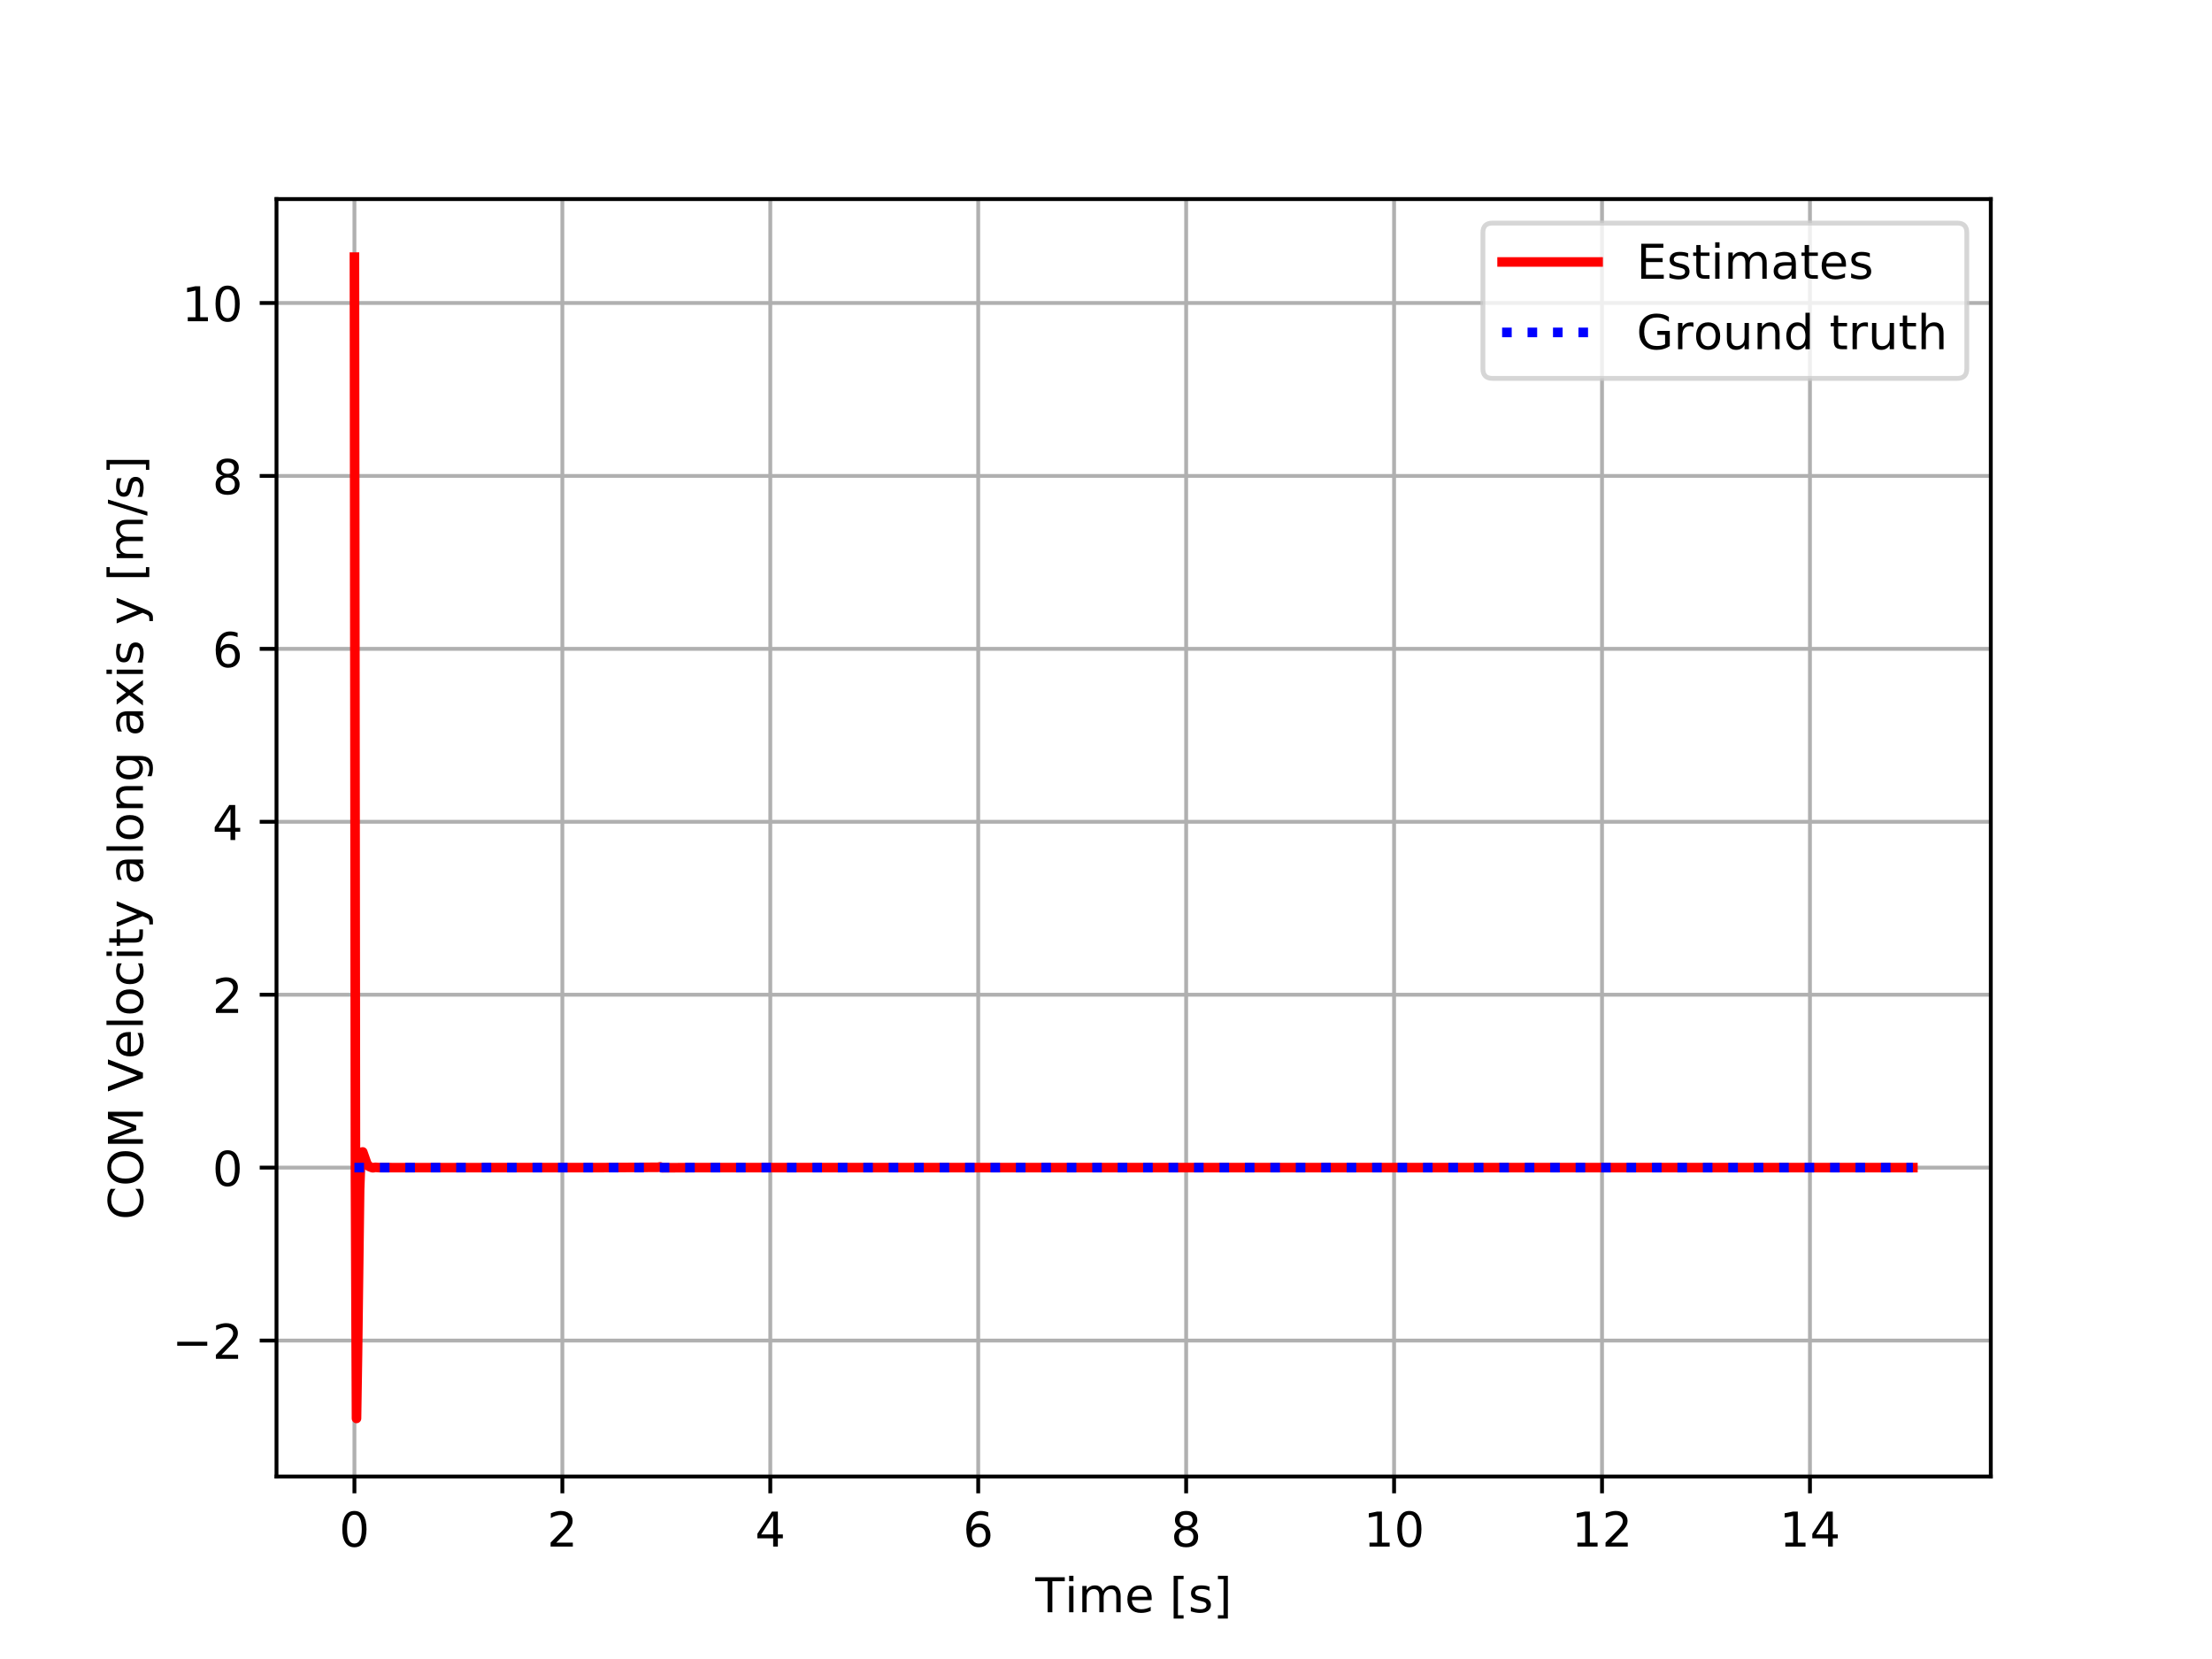 <?xml version="1.0" encoding="utf-8" standalone="no"?>
<!DOCTYPE svg PUBLIC "-//W3C//DTD SVG 1.1//EN"
  "http://www.w3.org/Graphics/SVG/1.1/DTD/svg11.dtd">
<!-- Created with matplotlib (https://matplotlib.org/) -->
<svg height="345.6pt" version="1.1" viewBox="0 0 460.8 345.6" width="460.8pt" xmlns="http://www.w3.org/2000/svg" xmlns:xlink="http://www.w3.org/1999/xlink">
 <defs>
  <style type="text/css">
*{stroke-linecap:butt;stroke-linejoin:round;}
  </style>
 </defs>
 <g id="figure_1">
  <g id="patch_1">
   <path d="M 0 345.6 
L 460.8 345.6 
L 460.8 0 
L 0 0 
z
" style="fill:#ffffff;"/>
  </g>
  <g id="axes_1">
   <g id="patch_2">
    <path d="M 57.6 307.584 
L 414.72 307.584 
L 414.72 41.472 
L 57.6 41.472 
z
" style="fill:#ffffff;"/>
   </g>
   <g id="PolyCollection_1">
    <path clip-path="url(#p91a9bfe87e)" d="M 73.833 243.239 
L 73.833 243.239 
L 74.049 243.238 
L 74.266 243.237 
L 74.482 243.239 
L 74.699 243.239 
L 74.916 243.239 
L 75.132 243.247 
L 75.349 243.265 
L 75.565 243.22 
L 75.782 243.24 
L 75.999 243.212 
L 76.215 243.215 
L 76.432 243.218 
L 76.648 243.223 
L 76.865 243.239 
L 77.081 243.239 
L 77.298 243.256 
L 77.515 243.265 
L 77.731 243.275 
L 77.948 243.234 
L 78.164 243.234 
L 78.381 243.242 
L 78.598 243.242 
L 78.814 243.235 
L 79.031 243.238 
L 79.247 243.238 
L 79.464 243.238 
L 79.68 243.238 
L 79.897 243.238 
L 80.114 243.238 
L 80.33 243.238 
L 80.547 243.238 
L 80.763 243.238 
L 80.98 243.238 
L 81.196 243.238 
L 81.413 243.238 
L 81.63 243.238 
L 81.846 243.238 
L 82.063 243.238 
L 82.279 243.238 
L 82.496 243.238 
L 82.713 243.238 
L 82.929 243.238 
L 83.146 243.238 
L 83.362 243.238 
L 83.579 243.238 
L 83.795 243.238 
L 84.012 243.238 
L 84.229 243.238 
L 84.445 243.238 
L 84.662 243.238 
L 84.878 243.238 
L 85.095 243.238 
L 85.312 243.238 
L 85.528 243.238 
L 85.745 243.238 
L 85.961 243.238 
L 86.178 243.237 
L 86.394 243.237 
L 86.611 243.237 
L 86.828 243.237 
L 87.044 243.237 
L 87.261 243.237 
L 87.477 243.237 
L 87.694 243.238 
L 87.91 243.239 
L 88.127 243.239 
L 88.344 243.239 
L 88.56 243.239 
L 88.777 243.239 
L 88.993 243.239 
L 89.21 243.239 
L 89.427 243.239 
L 89.643 243.239 
L 89.86 243.239 
L 90.076 243.239 
L 90.293 243.239 
L 90.509 243.239 
L 90.726 243.239 
L 90.943 243.239 
L 91.159 243.239 
L 91.376 243.239 
L 91.592 243.239 
L 91.809 243.239 
L 92.026 243.239 
L 92.242 243.239 
L 92.459 243.239 
L 92.675 243.239 
L 92.892 243.239 
L 93.108 243.239 
L 93.325 243.239 
L 93.542 243.239 
L 93.758 243.239 
L 93.975 243.239 
L 94.191 243.239 
L 94.408 243.239 
L 94.624 243.239 
L 94.841 243.239 
L 95.058 243.239 
L 95.274 243.239 
L 95.491 243.239 
L 95.707 243.239 
L 95.924 243.239 
L 96.141 243.239 
L 96.357 243.239 
L 96.574 243.239 
L 96.79 243.239 
L 97.007 243.239 
L 97.223 243.239 
L 97.44 243.239 
L 97.657 243.239 
L 97.873 243.239 
L 98.09 243.239 
L 98.306 243.239 
L 98.523 243.239 
L 98.74 243.239 
L 98.956 243.239 
L 99.173 243.239 
L 99.389 243.239 
L 99.606 243.239 
L 99.822 243.239 
L 100.039 243.239 
L 100.256 243.239 
L 100.472 243.239 
L 100.689 243.239 
L 100.905 243.239 
L 101.122 243.239 
L 101.338 243.239 
L 101.555 243.239 
L 101.772 243.239 
L 101.988 243.239 
L 102.205 243.239 
L 102.421 243.239 
L 102.638 243.239 
L 102.855 243.239 
L 103.071 243.239 
L 103.288 243.239 
L 103.504 243.239 
L 103.721 243.239 
L 103.937 243.239 
L 104.154 243.239 
L 104.371 243.239 
L 104.587 243.239 
L 104.804 243.239 
L 105.02 243.239 
L 105.237 243.239 
L 105.454 243.239 
L 105.67 243.239 
L 105.887 243.239 
L 106.103 243.238 
L 106.32 243.238 
L 106.536 243.238 
L 106.753 243.238 
L 106.97 243.238 
L 107.186 243.238 
L 107.403 243.238 
L 107.619 243.238 
L 107.836 243.238 
L 108.052 243.238 
L 108.269 243.238 
L 108.486 243.238 
L 108.702 243.239 
L 108.919 243.239 
L 109.135 243.239 
L 109.352 243.239 
L 109.569 243.239 
L 109.785 243.239 
L 110.002 243.239 
L 110.218 243.239 
L 110.435 243.239 
L 110.651 243.239 
L 110.868 243.232 
L 111.085 243.225 
L 111.301 243.218 
L 111.518 243.218 
L 111.734 243.218 
L 111.951 243.219 
L 112.168 243.219 
L 112.384 243.219 
L 112.601 243.22 
L 112.817 243.22 
L 113.034 243.221 
L 113.25 243.221 
L 113.467 243.222 
L 113.684 243.222 
L 113.9 243.222 
L 114.117 243.223 
L 114.333 243.223 
L 114.55 243.223 
L 114.766 243.224 
L 114.983 243.224 
L 115.2 243.224 
L 115.416 243.225 
L 115.633 243.225 
L 115.849 243.225 
L 116.066 243.226 
L 116.283 243.226 
L 116.499 243.226 
L 116.716 243.227 
L 116.932 243.227 
L 117.149 243.227 
L 117.365 243.228 
L 117.582 243.228 
L 117.799 243.228 
L 118.015 243.228 
L 118.232 243.229 
L 118.448 243.229 
L 118.665 243.229 
L 118.882 243.23 
L 119.098 243.23 
L 119.315 243.23 
L 119.531 243.23 
L 119.748 243.229 
L 119.964 243.23 
L 120.181 243.23 
L 120.398 243.231 
L 120.614 243.231 
L 120.831 243.231 
L 121.047 243.232 
L 121.264 243.232 
L 121.48 243.232 
L 121.697 243.233 
L 121.914 243.233 
L 122.13 243.233 
L 122.347 243.234 
L 122.563 243.234 
L 122.78 243.234 
L 122.997 243.234 
L 123.213 243.234 
L 123.43 243.235 
L 123.646 243.235 
L 123.863 243.235 
L 124.079 243.235 
L 124.296 243.236 
L 124.513 243.236 
L 124.729 243.236 
L 124.946 243.236 
L 125.162 243.236 
L 125.379 243.237 
L 125.596 243.237 
L 125.812 243.237 
L 126.029 243.237 
L 126.245 243.239 
L 126.462 243.24 
L 126.678 243.24 
L 126.895 243.24 
L 127.112 243.24 
L 127.328 243.24 
L 127.545 243.24 
L 127.761 243.24 
L 127.978 243.24 
L 128.194 243.23 
L 128.411 243.23 
L 128.628 243.231 
L 128.844 243.233 
L 129.061 243.234 
L 129.277 243.224 
L 129.494 243.224 
L 129.711 243.225 
L 129.927 243.227 
L 130.144 243.228 
L 130.36 243.228 
L 130.577 243.23 
L 130.793 243.231 
L 131.01 243.232 
L 131.227 243.234 
L 131.443 243.236 
L 131.66 243.237 
L 131.876 243.237 
L 132.093 243.238 
L 132.31 243.239 
L 132.526 243.241 
L 132.743 243.243 
L 132.959 243.246 
L 133.176 243.25 
L 133.392 243.253 
L 133.609 243.256 
L 133.826 243.259 
L 134.042 243.263 
L 134.259 243.267 
L 134.475 243.271 
L 134.692 243.275 
L 134.908 243.28 
L 135.125 243.285 
L 135.342 243.29 
L 135.558 243.296 
L 135.775 243.302 
L 135.991 243.307 
L 136.208 243.312 
L 136.425 243.317 
L 136.641 243.323 
L 136.858 243.329 
L 137.074 243.253 
L 137.291 243.225 
L 137.507 243.196 
L 137.724 243.236 
L 137.941 243.239 
L 138.157 243.239 
L 138.374 243.239 
L 138.59 243.239 
L 138.807 243.239 
L 139.024 243.239 
L 139.24 243.239 
L 139.457 243.239 
L 139.673 243.239 
L 139.89 243.239 
L 140.106 243.239 
L 140.323 243.239 
L 140.54 243.239 
L 140.756 243.239 
L 140.973 243.239 
L 141.189 243.239 
L 141.406 243.239 
L 141.623 243.239 
L 141.839 243.239 
L 142.056 243.239 
L 142.272 243.239 
L 142.489 243.239 
L 142.705 243.239 
L 142.922 243.239 
L 143.139 243.239 
L 143.355 243.239 
L 143.572 243.239 
L 143.788 243.239 
L 144.005 243.239 
L 144.221 243.239 
L 144.438 243.239 
L 144.655 243.239 
L 144.871 243.239 
L 145.088 243.239 
L 145.304 243.239 
L 145.521 243.239 
L 145.738 243.239 
L 145.954 243.239 
L 146.171 243.239 
L 146.387 243.239 
L 146.604 243.239 
L 146.82 243.239 
L 147.037 243.239 
L 147.254 243.239 
L 147.47 243.239 
L 147.687 243.239 
L 147.903 243.239 
L 148.12 243.239 
L 148.337 243.239 
L 148.553 243.239 
L 148.77 243.239 
L 148.986 243.239 
L 149.203 243.239 
L 149.419 243.239 
L 149.636 243.239 
L 149.853 243.239 
L 150.069 243.239 
L 150.286 243.239 
L 150.502 243.239 
L 150.719 243.239 
L 150.935 243.239 
L 151.152 243.239 
L 151.369 243.239 
L 151.585 243.239 
L 151.802 243.239 
L 152.018 243.239 
L 152.235 243.239 
L 152.452 243.239 
L 152.668 243.239 
L 152.885 243.239 
L 153.101 243.239 
L 153.318 243.239 
L 153.534 243.239 
L 153.751 243.239 
L 153.968 243.239 
L 154.184 243.239 
L 154.401 243.239 
L 154.617 243.239 
L 154.834 243.239 
L 155.051 243.239 
L 155.267 243.239 
L 155.484 243.239 
L 155.7 243.239 
L 155.917 243.239 
L 156.133 243.239 
L 156.35 243.239 
L 156.567 243.239 
L 156.783 243.239 
L 157 243.239 
L 157.216 243.239 
L 157.433 243.239 
L 157.649 243.239 
L 157.866 243.239 
L 158.083 243.239 
L 158.299 243.239 
L 158.516 243.239 
L 158.732 243.239 
L 158.949 243.239 
L 159.166 243.239 
L 159.382 243.239 
L 159.599 243.239 
L 159.815 243.239 
L 160.032 243.239 
L 160.248 243.239 
L 160.465 243.239 
L 160.682 243.239 
L 160.898 243.239 
L 161.115 243.239 
L 161.331 243.239 
L 161.548 243.239 
L 161.765 243.239 
L 161.981 243.239 
L 162.198 243.239 
L 162.414 243.239 
L 162.631 243.239 
L 162.847 243.239 
L 163.064 243.239 
L 163.281 243.239 
L 163.497 243.239 
L 163.714 243.239 
L 163.93 243.239 
L 164.147 243.239 
L 164.363 243.239 
L 164.58 243.239 
L 164.797 243.239 
L 165.013 243.239 
L 165.23 243.239 
L 165.446 243.239 
L 165.663 243.239 
L 165.88 243.239 
L 166.096 243.239 
L 166.313 243.239 
L 166.529 243.239 
L 166.746 243.239 
L 166.962 243.239 
L 167.179 243.239 
L 167.396 243.239 
L 167.612 243.239 
L 167.829 243.239 
L 168.045 243.239 
L 168.262 243.239 
L 168.479 243.239 
L 168.695 243.239 
L 168.912 243.239 
L 169.128 243.239 
L 169.345 243.239 
L 169.561 243.239 
L 169.778 243.239 
L 169.995 243.239 
L 170.211 243.239 
L 170.428 243.239 
L 170.644 243.239 
L 170.861 243.239 
L 171.077 243.239 
L 171.294 243.239 
L 171.511 243.239 
L 171.727 243.239 
L 171.944 243.239 
L 172.16 243.239 
L 172.377 243.239 
L 172.594 243.239 
L 172.81 243.239 
L 173.027 243.239 
L 173.243 243.239 
L 173.46 243.239 
L 173.676 243.239 
L 173.893 243.239 
L 174.11 243.239 
L 174.326 243.239 
L 174.543 243.239 
L 174.759 243.239 
L 174.976 243.239 
L 175.193 243.239 
L 175.409 243.239 
L 175.626 243.239 
L 175.842 243.239 
L 176.059 243.239 
L 176.275 243.239 
L 176.492 243.239 
L 176.709 243.239 
L 176.925 243.239 
L 177.142 243.239 
L 177.358 243.239 
L 177.575 243.239 
L 177.791 243.239 
L 178.008 243.239 
L 178.225 243.239 
L 178.441 243.239 
L 178.658 243.239 
L 178.874 243.239 
L 179.091 243.239 
L 179.308 243.239 
L 179.524 243.239 
L 179.741 243.239 
L 179.957 243.239 
L 180.174 243.239 
L 180.39 243.239 
L 180.607 243.239 
L 180.824 243.239 
L 181.04 243.239 
L 181.257 243.239 
L 181.473 243.239 
L 181.69 243.239 
L 181.907 243.239 
L 182.123 243.239 
L 182.34 243.239 
L 182.556 243.239 
L 182.773 243.239 
L 182.989 243.239 
L 183.206 243.239 
L 183.423 243.239 
L 183.639 243.239 
L 183.856 243.239 
L 184.072 243.239 
L 184.289 243.239 
L 184.505 243.239 
L 184.722 243.239 
L 184.939 243.239 
L 185.155 243.239 
L 185.372 243.239 
L 185.588 243.239 
L 185.805 243.239 
L 186.022 243.239 
L 186.238 243.239 
L 186.455 243.239 
L 186.671 243.239 
L 186.888 243.239 
L 187.104 243.239 
L 187.321 243.239 
L 187.538 243.239 
L 187.754 243.239 
L 187.971 243.239 
L 188.187 243.239 
L 188.404 243.239 
L 188.621 243.239 
L 188.837 243.239 
L 189.054 243.239 
L 189.27 243.239 
L 189.487 243.239 
L 189.703 243.239 
L 189.92 243.239 
L 190.137 243.239 
L 190.353 243.239 
L 190.57 243.239 
L 190.786 243.239 
L 191.003 243.239 
L 191.219 243.239 
L 191.436 243.239 
L 191.653 243.239 
L 191.869 243.239 
L 192.086 243.239 
L 192.302 243.239 
L 192.519 243.239 
L 192.736 243.239 
L 192.952 243.239 
L 193.169 243.239 
L 193.385 243.239 
L 193.602 243.239 
L 193.818 243.239 
L 194.035 243.239 
L 194.252 243.239 
L 194.468 243.239 
L 194.685 243.239 
L 194.901 243.239 
L 195.118 243.239 
L 195.335 243.239 
L 195.551 243.239 
L 195.768 243.239 
L 195.984 243.239 
L 196.201 243.239 
L 196.417 243.239 
L 196.634 243.239 
L 196.851 243.239 
L 197.067 243.239 
L 197.284 243.239 
L 197.5 243.239 
L 197.717 243.239 
L 197.933 243.239 
L 198.15 243.239 
L 198.367 243.239 
L 198.583 243.239 
L 198.8 243.239 
L 199.016 243.239 
L 199.233 243.239 
L 199.45 243.239 
L 199.666 243.239 
L 199.883 243.239 
L 200.099 243.239 
L 200.316 243.239 
L 200.532 243.239 
L 200.749 243.239 
L 200.966 243.239 
L 201.182 243.239 
L 201.399 243.239 
L 201.615 243.239 
L 201.832 243.239 
L 202.049 243.239 
L 202.265 243.239 
L 202.482 243.239 
L 202.698 243.239 
L 202.915 243.239 
L 203.131 243.239 
L 203.348 243.239 
L 203.565 243.239 
L 203.781 243.239 
L 203.998 243.239 
L 204.214 243.239 
L 204.431 243.239 
L 204.648 243.239 
L 204.864 243.239 
L 205.081 243.239 
L 205.297 243.239 
L 205.514 243.239 
L 205.73 243.239 
L 205.947 243.239 
L 206.164 243.239 
L 206.38 243.239 
L 206.597 243.239 
L 206.813 243.239 
L 207.03 243.239 
L 207.246 243.239 
L 207.463 243.239 
L 207.68 243.239 
L 207.896 243.239 
L 208.113 243.239 
L 208.329 243.239 
L 208.546 243.239 
L 208.763 243.239 
L 208.979 243.239 
L 209.196 243.239 
L 209.412 243.239 
L 209.629 243.239 
L 209.845 243.239 
L 210.062 243.239 
L 210.279 243.239 
L 210.495 243.239 
L 210.712 243.239 
L 210.928 243.239 
L 211.145 243.239 
L 211.362 243.239 
L 211.578 243.239 
L 211.795 243.239 
L 212.011 243.239 
L 212.228 243.239 
L 212.444 243.239 
L 212.661 243.239 
L 212.878 243.239 
L 213.094 243.239 
L 213.311 243.239 
L 213.527 243.239 
L 213.744 243.239 
L 213.96 243.239 
L 214.177 243.239 
L 214.394 243.239 
L 214.61 243.239 
L 214.827 243.239 
L 215.043 243.239 
L 215.26 243.239 
L 215.477 243.239 
L 215.693 243.239 
L 215.91 243.239 
L 216.126 243.239 
L 216.343 243.239 
L 216.559 243.239 
L 216.776 243.239 
L 216.993 243.239 
L 217.209 243.239 
L 217.426 243.239 
L 217.642 243.239 
L 217.859 243.239 
L 218.076 243.239 
L 218.292 243.239 
L 218.509 243.239 
L 218.725 243.239 
L 218.942 243.239 
L 219.158 243.239 
L 219.375 243.239 
L 219.592 243.239 
L 219.808 243.239 
L 220.025 243.239 
L 220.241 243.239 
L 220.458 243.239 
L 220.674 243.239 
L 220.891 243.239 
L 221.108 243.239 
L 221.324 243.239 
L 221.541 243.239 
L 221.757 243.239 
L 221.974 243.239 
L 222.191 243.239 
L 222.407 243.239 
L 222.624 243.239 
L 222.84 243.239 
L 223.057 243.239 
L 223.273 243.239 
L 223.49 243.239 
L 223.707 243.239 
L 223.923 243.239 
L 224.14 243.239 
L 224.356 243.239 
L 224.573 243.239 
L 224.79 243.239 
L 225.006 243.239 
L 225.223 243.239 
L 225.439 243.239 
L 225.656 243.239 
L 225.872 243.239 
L 226.089 243.239 
L 226.306 243.239 
L 226.522 243.239 
L 226.739 243.239 
L 226.955 243.239 
L 227.172 243.239 
L 227.388 243.239 
L 227.605 243.239 
L 227.822 243.239 
L 228.038 243.239 
L 228.255 243.239 
L 228.471 243.239 
L 228.688 243.239 
L 228.905 243.239 
L 229.121 243.239 
L 229.338 243.239 
L 229.554 243.239 
L 229.771 243.239 
L 229.987 243.239 
L 230.204 243.239 
L 230.421 243.239 
L 230.637 243.239 
L 230.854 243.239 
L 231.07 243.239 
L 231.287 243.239 
L 231.504 243.239 
L 231.72 243.239 
L 231.937 243.239 
L 232.153 243.239 
L 232.37 243.239 
L 232.586 243.239 
L 232.803 243.239 
L 233.02 243.239 
L 233.236 243.239 
L 233.453 243.239 
L 233.669 243.239 
L 233.886 243.239 
L 234.102 243.239 
L 234.319 243.239 
L 234.536 243.239 
L 234.752 243.239 
L 234.969 243.239 
L 235.185 243.239 
L 235.402 243.239 
L 235.619 243.239 
L 235.835 243.239 
L 236.052 243.239 
L 236.268 243.239 
L 236.485 243.239 
L 236.701 243.239 
L 236.918 243.239 
L 237.135 243.239 
L 237.351 243.239 
L 237.568 243.239 
L 237.784 243.239 
L 238.001 243.239 
L 238.218 243.239 
L 238.434 243.239 
L 238.651 243.239 
L 238.867 243.239 
L 239.084 243.239 
L 239.3 243.239 
L 239.517 243.239 
L 239.734 243.239 
L 239.95 243.239 
L 240.167 243.239 
L 240.383 243.239 
L 240.6 243.239 
L 240.816 243.239 
L 241.033 243.239 
L 241.25 243.239 
L 241.466 243.239 
L 241.683 243.239 
L 241.899 243.239 
L 242.116 243.239 
L 242.333 243.239 
L 242.549 243.239 
L 242.766 243.239 
L 242.982 243.239 
L 243.199 243.239 
L 243.415 243.239 
L 243.632 243.239 
L 243.849 243.239 
L 244.065 243.239 
L 244.282 243.239 
L 244.498 243.239 
L 244.715 243.239 
L 244.932 243.239 
L 245.148 243.239 
L 245.365 243.239 
L 245.581 243.239 
L 245.798 243.239 
L 246.014 243.239 
L 246.231 243.239 
L 246.448 243.239 
L 246.664 243.239 
L 246.881 243.239 
L 247.097 243.239 
L 247.314 243.239 
L 247.53 243.239 
L 247.747 243.239 
L 247.964 243.239 
L 248.18 243.239 
L 248.397 243.239 
L 248.613 243.239 
L 248.83 243.239 
L 249.047 243.239 
L 249.263 243.239 
L 249.48 243.239 
L 249.696 243.239 
L 249.913 243.239 
L 250.129 243.239 
L 250.346 243.239 
L 250.563 243.239 
L 250.779 243.239 
L 250.996 243.239 
L 251.212 243.239 
L 251.429 243.239 
L 251.646 243.239 
L 251.862 243.239 
L 252.079 243.239 
L 252.295 243.239 
L 252.512 243.239 
L 252.728 243.239 
L 252.945 243.239 
L 253.162 243.239 
L 253.378 243.239 
L 253.595 243.239 
L 253.811 243.239 
L 254.028 243.239 
L 254.244 243.239 
L 254.461 243.239 
L 254.678 243.239 
L 254.894 243.239 
L 255.111 243.239 
L 255.327 243.239 
L 255.544 243.239 
L 255.761 243.239 
L 255.977 243.239 
L 256.194 243.239 
L 256.41 243.239 
L 256.627 243.239 
L 256.843 243.239 
L 257.06 243.239 
L 257.277 243.239 
L 257.493 243.239 
L 257.71 243.239 
L 257.926 243.239 
L 258.143 243.239 
L 258.36 243.239 
L 258.576 243.239 
L 258.793 243.239 
L 259.009 243.239 
L 259.226 243.239 
L 259.442 243.239 
L 259.659 243.239 
L 259.876 243.239 
L 260.092 243.239 
L 260.309 243.239 
L 260.525 243.239 
L 260.742 243.239 
L 260.958 243.239 
L 261.175 243.239 
L 261.392 243.239 
L 261.608 243.239 
L 261.825 243.239 
L 262.041 243.239 
L 262.258 243.239 
L 262.475 243.239 
L 262.691 243.239 
L 262.908 243.239 
L 263.124 243.239 
L 263.341 243.239 
L 263.557 243.239 
L 263.774 243.239 
L 263.991 243.239 
L 264.207 243.239 
L 264.424 243.239 
L 264.64 243.239 
L 264.857 243.239 
L 265.074 243.239 
L 265.29 243.239 
L 265.507 243.239 
L 265.723 243.239 
L 265.94 243.239 
L 266.156 243.239 
L 266.373 243.239 
L 266.59 243.239 
L 266.806 243.239 
L 267.023 243.239 
L 267.239 243.239 
L 267.456 243.239 
L 267.672 243.239 
L 267.889 243.239 
L 268.106 243.239 
L 268.322 243.239 
L 268.539 243.239 
L 268.755 243.239 
L 268.972 243.239 
L 269.189 243.239 
L 269.405 243.239 
L 269.622 243.239 
L 269.838 243.239 
L 270.055 243.239 
L 270.271 243.239 
L 270.488 243.239 
L 270.705 243.239 
L 270.921 243.239 
L 271.138 243.239 
L 271.354 243.239 
L 271.571 243.239 
L 271.788 243.239 
L 272.004 243.239 
L 272.221 243.239 
L 272.437 243.239 
L 272.654 243.239 
L 272.87 243.239 
L 273.087 243.239 
L 273.304 243.239 
L 273.52 243.239 
L 273.737 243.239 
L 273.953 243.239 
L 274.17 243.239 
L 274.387 243.239 
L 274.603 243.239 
L 274.82 243.239 
L 275.036 243.239 
L 275.253 243.239 
L 275.469 243.239 
L 275.686 243.239 
L 275.903 243.239 
L 276.119 243.239 
L 276.336 243.239 
L 276.552 243.239 
L 276.769 243.239 
L 276.985 243.239 
L 277.202 243.239 
L 277.419 243.239 
L 277.635 243.239 
L 277.852 243.239 
L 278.068 243.239 
L 278.285 243.239 
L 278.502 243.239 
L 278.718 243.239 
L 278.935 243.239 
L 279.151 243.239 
L 279.368 243.239 
L 279.584 243.239 
L 279.801 243.239 
L 280.018 243.239 
L 280.234 243.239 
L 280.451 243.239 
L 280.667 243.239 
L 280.884 243.239 
L 281.101 243.239 
L 281.317 243.239 
L 281.534 243.239 
L 281.75 243.239 
L 281.967 243.239 
L 282.183 243.239 
L 282.4 243.239 
L 282.617 243.239 
L 282.833 243.239 
L 283.05 243.239 
L 283.266 243.239 
L 283.483 243.239 
L 283.699 243.239 
L 283.916 243.239 
L 284.133 243.239 
L 284.349 243.239 
L 284.566 243.239 
L 284.782 243.239 
L 284.999 243.239 
L 285.216 243.239 
L 285.432 243.239 
L 285.649 243.239 
L 285.865 243.239 
L 286.082 243.239 
L 286.298 243.239 
L 286.515 243.239 
L 286.732 243.239 
L 286.948 243.239 
L 287.165 243.239 
L 287.381 243.239 
L 287.598 243.239 
L 287.815 243.239 
L 288.031 243.239 
L 288.248 243.239 
L 288.464 243.239 
L 288.681 243.239 
L 288.897 243.239 
L 289.114 243.239 
L 289.331 243.239 
L 289.547 243.239 
L 289.764 243.239 
L 289.98 243.239 
L 290.197 243.239 
L 290.413 243.239 
L 290.63 243.239 
L 290.847 243.239 
L 291.063 243.239 
L 291.28 243.239 
L 291.496 243.239 
L 291.713 243.239 
L 291.93 243.239 
L 292.146 243.239 
L 292.363 243.239 
L 292.579 243.239 
L 292.796 243.239 
L 293.012 243.239 
L 293.229 243.239 
L 293.446 243.239 
L 293.662 243.239 
L 293.879 243.239 
L 294.095 243.239 
L 294.312 243.239 
L 294.529 243.239 
L 294.745 243.239 
L 294.962 243.239 
L 295.178 243.239 
L 295.395 243.239 
L 295.611 243.239 
L 295.828 243.239 
L 296.045 243.239 
L 296.261 243.239 
L 296.478 243.239 
L 296.694 243.239 
L 296.911 243.239 
L 297.127 243.239 
L 297.344 243.239 
L 297.561 243.239 
L 297.777 243.239 
L 297.994 243.239 
L 298.21 243.239 
L 298.427 243.239 
L 298.644 243.239 
L 298.86 243.239 
L 299.077 243.239 
L 299.293 243.239 
L 299.51 243.239 
L 299.726 243.239 
L 299.943 243.239 
L 300.16 243.239 
L 300.376 243.239 
L 300.593 243.239 
L 300.809 243.239 
L 301.026 243.239 
L 301.243 243.239 
L 301.459 243.239 
L 301.676 243.239 
L 301.892 243.239 
L 302.109 243.239 
L 302.325 243.239 
L 302.542 243.239 
L 302.759 243.239 
L 302.975 243.239 
L 303.192 243.239 
L 303.408 243.239 
L 303.625 243.239 
L 303.841 243.239 
L 304.058 243.239 
L 304.275 243.239 
L 304.491 243.239 
L 304.708 243.239 
L 304.924 243.239 
L 305.141 243.239 
L 305.358 243.239 
L 305.574 243.239 
L 305.791 243.239 
L 306.007 243.239 
L 306.224 243.239 
L 306.44 243.239 
L 306.657 243.239 
L 306.874 243.239 
L 307.09 243.239 
L 307.307 243.239 
L 307.523 243.239 
L 307.74 243.239 
L 307.957 243.239 
L 308.173 243.239 
L 308.39 243.239 
L 308.606 243.239 
L 308.823 243.239 
L 309.039 243.239 
L 309.256 243.239 
L 309.473 243.239 
L 309.689 243.239 
L 309.906 243.239 
L 310.122 243.239 
L 310.339 243.239 
L 310.555 243.239 
L 310.772 243.239 
L 310.989 243.239 
L 311.205 243.239 
L 311.422 243.239 
L 311.638 243.239 
L 311.855 243.239 
L 312.072 243.239 
L 312.288 243.239 
L 312.505 243.239 
L 312.721 243.239 
L 312.938 243.239 
L 313.154 243.239 
L 313.371 243.239 
L 313.588 243.239 
L 313.804 243.239 
L 314.021 243.239 
L 314.237 243.239 
L 314.454 243.239 
L 314.671 243.239 
L 314.887 243.239 
L 315.104 243.239 
L 315.32 243.239 
L 315.537 243.239 
L 315.753 243.239 
L 315.97 243.239 
L 316.187 243.239 
L 316.403 243.239 
L 316.62 243.239 
L 316.836 243.239 
L 317.053 243.239 
L 317.269 243.239 
L 317.486 243.239 
L 317.703 243.239 
L 317.919 243.239 
L 318.136 243.239 
L 318.352 243.239 
L 318.569 243.239 
L 318.786 243.239 
L 319.002 243.239 
L 319.219 243.239 
L 319.435 243.239 
L 319.652 243.239 
L 319.868 243.239 
L 320.085 243.239 
L 320.302 243.239 
L 320.518 243.239 
L 320.735 243.239 
L 320.951 243.239 
L 321.168 243.239 
L 321.385 243.239 
L 321.601 243.239 
L 321.818 243.239 
L 322.034 243.239 
L 322.251 243.239 
L 322.467 243.239 
L 322.684 243.239 
L 322.901 243.239 
L 323.117 243.239 
L 323.334 243.239 
L 323.55 243.239 
L 323.767 243.239 
L 323.983 243.239 
L 324.2 243.239 
L 324.417 243.239 
L 324.633 243.239 
L 324.85 243.239 
L 325.066 243.239 
L 325.283 243.239 
L 325.5 243.239 
L 325.716 243.239 
L 325.933 243.239 
L 326.149 243.239 
L 326.366 243.239 
L 326.582 243.239 
L 326.799 243.239 
L 327.016 243.239 
L 327.232 243.239 
L 327.449 243.239 
L 327.665 243.239 
L 327.882 243.239 
L 328.099 243.239 
L 328.315 243.239 
L 328.532 243.239 
L 328.748 243.239 
L 328.965 243.239 
L 329.181 243.239 
L 329.398 243.239 
L 329.615 243.239 
L 329.831 243.239 
L 330.048 243.239 
L 330.264 243.239 
L 330.481 243.239 
L 330.697 243.239 
L 330.914 243.239 
L 331.131 243.239 
L 331.347 243.239 
L 331.564 243.239 
L 331.78 243.239 
L 331.997 243.239 
L 332.214 243.239 
L 332.43 243.239 
L 332.647 243.239 
L 332.863 243.239 
L 333.08 243.239 
L 333.296 243.239 
L 333.513 243.239 
L 333.73 243.239 
L 333.946 243.239 
L 334.163 243.239 
L 334.379 243.239 
L 334.596 243.239 
L 334.813 243.239 
L 335.029 243.239 
L 335.246 243.239 
L 335.462 243.239 
L 335.679 243.239 
L 335.895 243.239 
L 336.112 243.239 
L 336.329 243.239 
L 336.545 243.239 
L 336.762 243.239 
L 336.978 243.239 
L 337.195 243.239 
L 337.412 243.239 
L 337.628 243.239 
L 337.845 243.239 
L 338.061 243.239 
L 338.278 243.239 
L 338.494 243.239 
L 338.711 243.239 
L 338.928 243.239 
L 339.144 243.239 
L 339.361 243.239 
L 339.577 243.239 
L 339.794 243.239 
L 340.01 243.239 
L 340.227 243.239 
L 340.444 243.239 
L 340.66 243.239 
L 340.877 243.239 
L 341.093 243.239 
L 341.31 243.239 
L 341.527 243.239 
L 341.743 243.239 
L 341.96 243.239 
L 342.176 243.239 
L 342.393 243.239 
L 342.609 243.239 
L 342.826 243.239 
L 343.043 243.239 
L 343.259 243.239 
L 343.476 243.239 
L 343.692 243.239 
L 343.909 243.239 
L 344.126 243.239 
L 344.342 243.239 
L 344.559 243.239 
L 344.775 243.239 
L 344.992 243.239 
L 345.208 243.239 
L 345.425 243.239 
L 345.642 243.239 
L 345.858 243.239 
L 346.075 243.239 
L 346.291 243.239 
L 346.508 243.239 
L 346.724 243.239 
L 346.941 243.239 
L 347.158 243.239 
L 347.374 243.239 
L 347.591 243.239 
L 347.807 243.239 
L 348.024 243.239 
L 348.241 243.239 
L 348.457 243.239 
L 348.674 243.239 
L 348.89 243.239 
L 349.107 243.239 
L 349.323 243.239 
L 349.54 243.239 
L 349.757 243.239 
L 349.973 243.239 
L 350.19 243.239 
L 350.406 243.239 
L 350.623 243.239 
L 350.84 243.239 
L 351.056 243.239 
L 351.273 243.239 
L 351.489 243.239 
L 351.706 243.239 
L 351.922 243.239 
L 352.139 243.239 
L 352.356 243.239 
L 352.572 243.239 
L 352.789 243.239 
L 353.005 243.239 
L 353.222 243.239 
L 353.438 243.239 
L 353.655 243.239 
L 353.872 243.239 
L 354.088 243.239 
L 354.305 243.239 
L 354.521 243.239 
L 354.738 243.239 
L 354.955 243.239 
L 355.171 243.239 
L 355.388 243.239 
L 355.604 243.239 
L 355.821 243.239 
L 356.037 243.239 
L 356.254 243.239 
L 356.471 243.239 
L 356.687 243.239 
L 356.904 243.239 
L 357.12 243.239 
L 357.337 243.239 
L 357.554 243.239 
L 357.77 243.239 
L 357.987 243.239 
L 358.203 243.239 
L 358.42 243.239 
L 358.636 243.239 
L 358.853 243.239 
L 359.07 243.239 
L 359.286 243.239 
L 359.503 243.239 
L 359.719 243.239 
L 359.936 243.239 
L 360.152 243.239 
L 360.369 243.239 
L 360.586 243.239 
L 360.802 243.239 
L 361.019 243.239 
L 361.235 243.239 
L 361.452 243.239 
L 361.669 243.239 
L 361.885 243.239 
L 362.102 243.239 
L 362.318 243.239 
L 362.535 243.239 
L 362.751 243.239 
L 362.968 243.239 
L 363.185 243.239 
L 363.401 243.239 
L 363.618 243.239 
L 363.834 243.239 
L 364.051 243.239 
L 364.268 243.239 
L 364.484 243.239 
L 364.701 243.239 
L 364.917 243.239 
L 365.134 243.239 
L 365.35 243.239 
L 365.567 243.239 
L 365.784 243.239 
L 366 243.239 
L 366.217 243.239 
L 366.433 243.239 
L 366.65 243.239 
L 366.866 243.239 
L 367.083 243.239 
L 367.3 243.239 
L 367.516 243.239 
L 367.733 243.239 
L 367.949 243.239 
L 368.166 243.239 
L 368.383 243.239 
L 368.599 243.239 
L 368.816 243.239 
L 369.032 243.239 
L 369.249 243.239 
L 369.465 243.239 
L 369.682 243.239 
L 369.899 243.239 
L 370.115 243.239 
L 370.332 243.239 
L 370.548 243.239 
L 370.765 243.239 
L 370.982 243.239 
L 371.198 243.239 
L 371.415 243.239 
L 371.631 243.239 
L 371.848 243.239 
L 372.064 243.239 
L 372.281 243.239 
L 372.498 243.239 
L 372.714 243.239 
L 372.931 243.239 
L 373.147 243.239 
L 373.364 243.239 
L 373.58 243.239 
L 373.797 243.239 
L 374.014 243.239 
L 374.23 243.239 
L 374.447 243.239 
L 374.663 243.239 
L 374.88 243.239 
L 375.097 243.239 
L 375.313 243.239 
L 375.53 243.239 
L 375.746 243.239 
L 375.963 243.239 
L 376.179 243.239 
L 376.396 243.239 
L 376.613 243.239 
L 376.829 243.239 
L 377.046 243.239 
L 377.262 243.239 
L 377.479 243.239 
L 377.696 243.239 
L 377.912 243.239 
L 378.129 243.239 
L 378.345 243.239 
L 378.562 243.239 
L 378.778 243.239 
L 378.995 243.239 
L 379.212 243.239 
L 379.428 243.239 
L 379.645 243.239 
L 379.861 243.239 
L 380.078 243.239 
L 380.294 243.239 
L 380.511 243.239 
L 380.728 243.239 
L 380.944 243.239 
L 381.161 243.239 
L 381.377 243.239 
L 381.594 243.239 
L 381.811 243.239 
L 382.027 243.239 
L 382.244 243.239 
L 382.46 243.239 
L 382.677 243.239 
L 382.893 243.239 
L 383.11 243.239 
L 383.327 243.239 
L 383.543 243.239 
L 383.76 243.239 
L 383.976 243.239 
L 384.193 243.239 
L 384.41 243.239 
L 384.626 243.239 
L 384.843 243.239 
L 385.059 243.239 
L 385.276 243.239 
L 385.492 243.239 
L 385.709 243.239 
L 385.926 243.239 
L 386.142 243.239 
L 386.359 243.239 
L 386.575 243.239 
L 386.792 243.239 
L 387.008 243.239 
L 387.225 243.239 
L 387.442 243.239 
L 387.658 243.239 
L 387.875 243.239 
L 388.091 243.239 
L 388.308 243.239 
L 388.525 243.239 
L 388.741 243.239 
L 388.958 243.239 
L 389.174 243.239 
L 389.391 243.239 
L 389.607 243.239 
L 389.824 243.239 
L 390.041 243.239 
L 390.257 243.239 
L 390.474 243.239 
L 390.69 243.239 
L 390.907 243.239 
L 391.124 243.239 
L 391.34 243.239 
L 391.557 243.239 
L 391.773 243.239 
L 391.99 243.239 
L 392.206 243.239 
L 392.423 243.239 
L 392.64 243.239 
L 392.856 243.239 
L 393.073 243.239 
L 393.289 243.239 
L 393.506 243.239 
L 393.722 243.239 
L 393.939 243.239 
L 394.156 243.239 
L 394.372 243.239 
L 394.589 243.239 
L 394.805 243.239 
L 395.022 243.239 
L 395.239 243.239 
L 395.455 243.239 
L 395.672 243.239 
L 395.888 243.239 
L 396.105 243.239 
L 396.321 243.239 
L 396.538 243.239 
L 396.755 243.239 
L 396.971 243.239 
L 397.188 243.239 
L 397.404 243.239 
L 397.621 243.239 
L 397.838 243.239 
L 398.054 243.239 
L 398.271 243.239 
L 398.487 243.239 
L 398.487 243.239 
L 398.487 243.239 
L 398.271 243.239 
L 398.054 243.239 
L 397.838 243.239 
L 397.621 243.239 
L 397.404 243.239 
L 397.188 243.239 
L 396.971 243.239 
L 396.755 243.239 
L 396.538 243.239 
L 396.321 243.239 
L 396.105 243.239 
L 395.888 243.239 
L 395.672 243.239 
L 395.455 243.239 
L 395.239 243.239 
L 395.022 243.239 
L 394.805 243.239 
L 394.589 243.239 
L 394.372 243.239 
L 394.156 243.239 
L 393.939 243.239 
L 393.722 243.239 
L 393.506 243.239 
L 393.289 243.239 
L 393.073 243.239 
L 392.856 243.239 
L 392.64 243.239 
L 392.423 243.239 
L 392.206 243.239 
L 391.99 243.239 
L 391.773 243.239 
L 391.557 243.239 
L 391.34 243.239 
L 391.124 243.239 
L 390.907 243.239 
L 390.69 243.239 
L 390.474 243.239 
L 390.257 243.239 
L 390.041 243.239 
L 389.824 243.239 
L 389.607 243.239 
L 389.391 243.239 
L 389.174 243.239 
L 388.958 243.239 
L 388.741 243.239 
L 388.525 243.239 
L 388.308 243.239 
L 388.091 243.239 
L 387.875 243.239 
L 387.658 243.239 
L 387.442 243.239 
L 387.225 243.239 
L 387.008 243.239 
L 386.792 243.239 
L 386.575 243.239 
L 386.359 243.239 
L 386.142 243.239 
L 385.926 243.239 
L 385.709 243.239 
L 385.492 243.239 
L 385.276 243.239 
L 385.059 243.239 
L 384.843 243.239 
L 384.626 243.239 
L 384.41 243.239 
L 384.193 243.239 
L 383.976 243.239 
L 383.76 243.239 
L 383.543 243.239 
L 383.327 243.239 
L 383.11 243.239 
L 382.893 243.239 
L 382.677 243.239 
L 382.46 243.239 
L 382.244 243.239 
L 382.027 243.239 
L 381.811 243.239 
L 381.594 243.239 
L 381.377 243.239 
L 381.161 243.239 
L 380.944 243.239 
L 380.728 243.239 
L 380.511 243.239 
L 380.294 243.239 
L 380.078 243.239 
L 379.861 243.239 
L 379.645 243.239 
L 379.428 243.239 
L 379.212 243.239 
L 378.995 243.239 
L 378.778 243.239 
L 378.562 243.239 
L 378.345 243.239 
L 378.129 243.239 
L 377.912 243.239 
L 377.696 243.239 
L 377.479 243.239 
L 377.262 243.239 
L 377.046 243.239 
L 376.829 243.239 
L 376.613 243.239 
L 376.396 243.239 
L 376.179 243.239 
L 375.963 243.239 
L 375.746 243.239 
L 375.53 243.239 
L 375.313 243.239 
L 375.097 243.239 
L 374.88 243.239 
L 374.663 243.239 
L 374.447 243.239 
L 374.23 243.239 
L 374.014 243.239 
L 373.797 243.239 
L 373.58 243.239 
L 373.364 243.239 
L 373.147 243.239 
L 372.931 243.239 
L 372.714 243.239 
L 372.498 243.239 
L 372.281 243.239 
L 372.064 243.239 
L 371.848 243.239 
L 371.631 243.239 
L 371.415 243.239 
L 371.198 243.239 
L 370.982 243.239 
L 370.765 243.239 
L 370.548 243.239 
L 370.332 243.239 
L 370.115 243.239 
L 369.899 243.239 
L 369.682 243.239 
L 369.465 243.239 
L 369.249 243.239 
L 369.032 243.239 
L 368.816 243.239 
L 368.599 243.239 
L 368.383 243.239 
L 368.166 243.239 
L 367.949 243.239 
L 367.733 243.239 
L 367.516 243.239 
L 367.3 243.239 
L 367.083 243.239 
L 366.866 243.239 
L 366.65 243.239 
L 366.433 243.239 
L 366.217 243.239 
L 366 243.239 
L 365.784 243.239 
L 365.567 243.239 
L 365.35 243.239 
L 365.134 243.239 
L 364.917 243.239 
L 364.701 243.239 
L 364.484 243.239 
L 364.268 243.239 
L 364.051 243.239 
L 363.834 243.239 
L 363.618 243.239 
L 363.401 243.239 
L 363.185 243.239 
L 362.968 243.239 
L 362.751 243.239 
L 362.535 243.239 
L 362.318 243.239 
L 362.102 243.239 
L 361.885 243.239 
L 361.669 243.239 
L 361.452 243.239 
L 361.235 243.239 
L 361.019 243.239 
L 360.802 243.239 
L 360.586 243.239 
L 360.369 243.239 
L 360.152 243.239 
L 359.936 243.239 
L 359.719 243.239 
L 359.503 243.239 
L 359.286 243.239 
L 359.07 243.239 
L 358.853 243.239 
L 358.636 243.239 
L 358.42 243.239 
L 358.203 243.239 
L 357.987 243.239 
L 357.77 243.239 
L 357.554 243.239 
L 357.337 243.239 
L 357.12 243.239 
L 356.904 243.239 
L 356.687 243.239 
L 356.471 243.239 
L 356.254 243.239 
L 356.037 243.239 
L 355.821 243.239 
L 355.604 243.239 
L 355.388 243.239 
L 355.171 243.239 
L 354.955 243.239 
L 354.738 243.239 
L 354.521 243.239 
L 354.305 243.239 
L 354.088 243.239 
L 353.872 243.239 
L 353.655 243.239 
L 353.438 243.239 
L 353.222 243.239 
L 353.005 243.239 
L 352.789 243.239 
L 352.572 243.239 
L 352.356 243.239 
L 352.139 243.239 
L 351.922 243.239 
L 351.706 243.239 
L 351.489 243.239 
L 351.273 243.239 
L 351.056 243.239 
L 350.84 243.239 
L 350.623 243.239 
L 350.406 243.239 
L 350.19 243.239 
L 349.973 243.239 
L 349.757 243.239 
L 349.54 243.239 
L 349.323 243.239 
L 349.107 243.239 
L 348.89 243.239 
L 348.674 243.239 
L 348.457 243.239 
L 348.241 243.239 
L 348.024 243.239 
L 347.807 243.239 
L 347.591 243.239 
L 347.374 243.239 
L 347.158 243.239 
L 346.941 243.239 
L 346.724 243.239 
L 346.508 243.239 
L 346.291 243.239 
L 346.075 243.239 
L 345.858 243.239 
L 345.642 243.239 
L 345.425 243.239 
L 345.208 243.239 
L 344.992 243.239 
L 344.775 243.239 
L 344.559 243.239 
L 344.342 243.239 
L 344.126 243.239 
L 343.909 243.239 
L 343.692 243.239 
L 343.476 243.239 
L 343.259 243.239 
L 343.043 243.239 
L 342.826 243.239 
L 342.609 243.239 
L 342.393 243.239 
L 342.176 243.239 
L 341.96 243.239 
L 341.743 243.239 
L 341.527 243.239 
L 341.31 243.239 
L 341.093 243.239 
L 340.877 243.239 
L 340.66 243.239 
L 340.444 243.239 
L 340.227 243.239 
L 340.01 243.239 
L 339.794 243.239 
L 339.577 243.239 
L 339.361 243.239 
L 339.144 243.239 
L 338.928 243.239 
L 338.711 243.239 
L 338.494 243.239 
L 338.278 243.239 
L 338.061 243.239 
L 337.845 243.239 
L 337.628 243.239 
L 337.412 243.239 
L 337.195 243.239 
L 336.978 243.239 
L 336.762 243.239 
L 336.545 243.239 
L 336.329 243.239 
L 336.112 243.239 
L 335.895 243.239 
L 335.679 243.239 
L 335.462 243.239 
L 335.246 243.239 
L 335.029 243.239 
L 334.813 243.239 
L 334.596 243.239 
L 334.379 243.239 
L 334.163 243.239 
L 333.946 243.239 
L 333.73 243.239 
L 333.513 243.239 
L 333.296 243.239 
L 333.08 243.239 
L 332.863 243.239 
L 332.647 243.239 
L 332.43 243.239 
L 332.214 243.239 
L 331.997 243.239 
L 331.78 243.239 
L 331.564 243.239 
L 331.347 243.239 
L 331.131 243.239 
L 330.914 243.239 
L 330.697 243.239 
L 330.481 243.239 
L 330.264 243.239 
L 330.048 243.239 
L 329.831 243.239 
L 329.615 243.239 
L 329.398 243.239 
L 329.181 243.239 
L 328.965 243.239 
L 328.748 243.239 
L 328.532 243.239 
L 328.315 243.239 
L 328.099 243.239 
L 327.882 243.239 
L 327.665 243.239 
L 327.449 243.239 
L 327.232 243.239 
L 327.016 243.239 
L 326.799 243.239 
L 326.582 243.239 
L 326.366 243.239 
L 326.149 243.239 
L 325.933 243.239 
L 325.716 243.239 
L 325.5 243.239 
L 325.283 243.239 
L 325.066 243.239 
L 324.85 243.239 
L 324.633 243.239 
L 324.417 243.239 
L 324.2 243.239 
L 323.983 243.239 
L 323.767 243.239 
L 323.55 243.239 
L 323.334 243.239 
L 323.117 243.239 
L 322.901 243.239 
L 322.684 243.239 
L 322.467 243.239 
L 322.251 243.239 
L 322.034 243.239 
L 321.818 243.239 
L 321.601 243.239 
L 321.385 243.239 
L 321.168 243.239 
L 320.951 243.239 
L 320.735 243.239 
L 320.518 243.239 
L 320.302 243.239 
L 320.085 243.239 
L 319.868 243.239 
L 319.652 243.239 
L 319.435 243.239 
L 319.219 243.239 
L 319.002 243.239 
L 318.786 243.239 
L 318.569 243.239 
L 318.352 243.239 
L 318.136 243.239 
L 317.919 243.239 
L 317.703 243.239 
L 317.486 243.239 
L 317.269 243.239 
L 317.053 243.239 
L 316.836 243.239 
L 316.62 243.239 
L 316.403 243.239 
L 316.187 243.239 
L 315.97 243.239 
L 315.753 243.239 
L 315.537 243.239 
L 315.32 243.239 
L 315.104 243.239 
L 314.887 243.239 
L 314.671 243.239 
L 314.454 243.239 
L 314.237 243.239 
L 314.021 243.239 
L 313.804 243.239 
L 313.588 243.239 
L 313.371 243.239 
L 313.154 243.239 
L 312.938 243.239 
L 312.721 243.239 
L 312.505 243.239 
L 312.288 243.239 
L 312.072 243.239 
L 311.855 243.239 
L 311.638 243.239 
L 311.422 243.239 
L 311.205 243.239 
L 310.989 243.239 
L 310.772 243.239 
L 310.555 243.239 
L 310.339 243.239 
L 310.122 243.239 
L 309.906 243.239 
L 309.689 243.239 
L 309.473 243.239 
L 309.256 243.239 
L 309.039 243.239 
L 308.823 243.239 
L 308.606 243.239 
L 308.39 243.239 
L 308.173 243.239 
L 307.957 243.239 
L 307.74 243.239 
L 307.523 243.239 
L 307.307 243.239 
L 307.09 243.239 
L 306.874 243.239 
L 306.657 243.239 
L 306.44 243.239 
L 306.224 243.239 
L 306.007 243.239 
L 305.791 243.239 
L 305.574 243.239 
L 305.358 243.239 
L 305.141 243.239 
L 304.924 243.239 
L 304.708 243.239 
L 304.491 243.239 
L 304.275 243.239 
L 304.058 243.239 
L 303.841 243.239 
L 303.625 243.239 
L 303.408 243.239 
L 303.192 243.239 
L 302.975 243.239 
L 302.759 243.239 
L 302.542 243.239 
L 302.325 243.239 
L 302.109 243.239 
L 301.892 243.239 
L 301.676 243.239 
L 301.459 243.239 
L 301.243 243.239 
L 301.026 243.239 
L 300.809 243.239 
L 300.593 243.239 
L 300.376 243.239 
L 300.16 243.239 
L 299.943 243.239 
L 299.726 243.239 
L 299.51 243.239 
L 299.293 243.239 
L 299.077 243.239 
L 298.86 243.239 
L 298.644 243.239 
L 298.427 243.239 
L 298.21 243.239 
L 297.994 243.239 
L 297.777 243.239 
L 297.561 243.239 
L 297.344 243.239 
L 297.127 243.239 
L 296.911 243.239 
L 296.694 243.239 
L 296.478 243.239 
L 296.261 243.239 
L 296.045 243.239 
L 295.828 243.239 
L 295.611 243.239 
L 295.395 243.239 
L 295.178 243.239 
L 294.962 243.239 
L 294.745 243.239 
L 294.529 243.239 
L 294.312 243.239 
L 294.095 243.239 
L 293.879 243.239 
L 293.662 243.239 
L 293.446 243.239 
L 293.229 243.239 
L 293.012 243.239 
L 292.796 243.239 
L 292.579 243.239 
L 292.363 243.239 
L 292.146 243.239 
L 291.93 243.239 
L 291.713 243.239 
L 291.496 243.239 
L 291.28 243.239 
L 291.063 243.239 
L 290.847 243.239 
L 290.63 243.239 
L 290.413 243.239 
L 290.197 243.239 
L 289.98 243.239 
L 289.764 243.239 
L 289.547 243.239 
L 289.331 243.239 
L 289.114 243.239 
L 288.897 243.239 
L 288.681 243.239 
L 288.464 243.239 
L 288.248 243.239 
L 288.031 243.239 
L 287.815 243.239 
L 287.598 243.239 
L 287.381 243.239 
L 287.165 243.239 
L 286.948 243.239 
L 286.732 243.239 
L 286.515 243.239 
L 286.298 243.239 
L 286.082 243.239 
L 285.865 243.239 
L 285.649 243.239 
L 285.432 243.239 
L 285.216 243.239 
L 284.999 243.239 
L 284.782 243.239 
L 284.566 243.239 
L 284.349 243.239 
L 284.133 243.239 
L 283.916 243.239 
L 283.699 243.239 
L 283.483 243.239 
L 283.266 243.239 
L 283.05 243.239 
L 282.833 243.239 
L 282.617 243.239 
L 282.4 243.239 
L 282.183 243.239 
L 281.967 243.239 
L 281.75 243.239 
L 281.534 243.239 
L 281.317 243.239 
L 281.101 243.239 
L 280.884 243.239 
L 280.667 243.239 
L 280.451 243.239 
L 280.234 243.239 
L 280.018 243.239 
L 279.801 243.239 
L 279.584 243.239 
L 279.368 243.239 
L 279.151 243.239 
L 278.935 243.239 
L 278.718 243.239 
L 278.502 243.239 
L 278.285 243.239 
L 278.068 243.239 
L 277.852 243.239 
L 277.635 243.239 
L 277.419 243.239 
L 277.202 243.239 
L 276.985 243.239 
L 276.769 243.239 
L 276.552 243.239 
L 276.336 243.239 
L 276.119 243.239 
L 275.903 243.239 
L 275.686 243.239 
L 275.469 243.239 
L 275.253 243.239 
L 275.036 243.239 
L 274.82 243.239 
L 274.603 243.239 
L 274.387 243.239 
L 274.17 243.239 
L 273.953 243.239 
L 273.737 243.239 
L 273.52 243.239 
L 273.304 243.239 
L 273.087 243.239 
L 272.87 243.239 
L 272.654 243.239 
L 272.437 243.239 
L 272.221 243.239 
L 272.004 243.239 
L 271.788 243.239 
L 271.571 243.239 
L 271.354 243.239 
L 271.138 243.239 
L 270.921 243.239 
L 270.705 243.239 
L 270.488 243.239 
L 270.271 243.239 
L 270.055 243.239 
L 269.838 243.239 
L 269.622 243.239 
L 269.405 243.239 
L 269.189 243.239 
L 268.972 243.239 
L 268.755 243.239 
L 268.539 243.239 
L 268.322 243.239 
L 268.106 243.239 
L 267.889 243.239 
L 267.672 243.239 
L 267.456 243.239 
L 267.239 243.239 
L 267.023 243.239 
L 266.806 243.239 
L 266.59 243.239 
L 266.373 243.239 
L 266.156 243.239 
L 265.94 243.239 
L 265.723 243.239 
L 265.507 243.239 
L 265.29 243.239 
L 265.074 243.239 
L 264.857 243.239 
L 264.64 243.239 
L 264.424 243.239 
L 264.207 243.239 
L 263.991 243.239 
L 263.774 243.239 
L 263.557 243.239 
L 263.341 243.239 
L 263.124 243.239 
L 262.908 243.239 
L 262.691 243.239 
L 262.475 243.239 
L 262.258 243.239 
L 262.041 243.239 
L 261.825 243.239 
L 261.608 243.239 
L 261.392 243.239 
L 261.175 243.239 
L 260.958 243.239 
L 260.742 243.239 
L 260.525 243.239 
L 260.309 243.239 
L 260.092 243.239 
L 259.876 243.239 
L 259.659 243.239 
L 259.442 243.239 
L 259.226 243.239 
L 259.009 243.239 
L 258.793 243.239 
L 258.576 243.239 
L 258.36 243.239 
L 258.143 243.239 
L 257.926 243.239 
L 257.71 243.239 
L 257.493 243.239 
L 257.277 243.239 
L 257.06 243.239 
L 256.843 243.239 
L 256.627 243.239 
L 256.41 243.239 
L 256.194 243.239 
L 255.977 243.239 
L 255.761 243.239 
L 255.544 243.239 
L 255.327 243.239 
L 255.111 243.239 
L 254.894 243.239 
L 254.678 243.239 
L 254.461 243.239 
L 254.244 243.239 
L 254.028 243.239 
L 253.811 243.239 
L 253.595 243.239 
L 253.378 243.239 
L 253.162 243.239 
L 252.945 243.239 
L 252.728 243.239 
L 252.512 243.239 
L 252.295 243.239 
L 252.079 243.239 
L 251.862 243.239 
L 251.646 243.239 
L 251.429 243.239 
L 251.212 243.239 
L 250.996 243.239 
L 250.779 243.239 
L 250.563 243.239 
L 250.346 243.239 
L 250.129 243.239 
L 249.913 243.239 
L 249.696 243.239 
L 249.48 243.239 
L 249.263 243.239 
L 249.047 243.239 
L 248.83 243.239 
L 248.613 243.239 
L 248.397 243.239 
L 248.18 243.239 
L 247.964 243.239 
L 247.747 243.239 
L 247.53 243.239 
L 247.314 243.239 
L 247.097 243.239 
L 246.881 243.239 
L 246.664 243.239 
L 246.448 243.239 
L 246.231 243.239 
L 246.014 243.239 
L 245.798 243.239 
L 245.581 243.239 
L 245.365 243.239 
L 245.148 243.239 
L 244.932 243.239 
L 244.715 243.239 
L 244.498 243.239 
L 244.282 243.239 
L 244.065 243.239 
L 243.849 243.239 
L 243.632 243.239 
L 243.415 243.239 
L 243.199 243.239 
L 242.982 243.239 
L 242.766 243.239 
L 242.549 243.239 
L 242.333 243.239 
L 242.116 243.239 
L 241.899 243.239 
L 241.683 243.239 
L 241.466 243.239 
L 241.25 243.239 
L 241.033 243.239 
L 240.816 243.239 
L 240.6 243.239 
L 240.383 243.239 
L 240.167 243.239 
L 239.95 243.239 
L 239.734 243.239 
L 239.517 243.239 
L 239.3 243.239 
L 239.084 243.239 
L 238.867 243.239 
L 238.651 243.239 
L 238.434 243.239 
L 238.218 243.239 
L 238.001 243.239 
L 237.784 243.239 
L 237.568 243.239 
L 237.351 243.239 
L 237.135 243.239 
L 236.918 243.239 
L 236.701 243.239 
L 236.485 243.239 
L 236.268 243.239 
L 236.052 243.239 
L 235.835 243.239 
L 235.619 243.239 
L 235.402 243.239 
L 235.185 243.239 
L 234.969 243.239 
L 234.752 243.239 
L 234.536 243.239 
L 234.319 243.239 
L 234.102 243.239 
L 233.886 243.239 
L 233.669 243.239 
L 233.453 243.239 
L 233.236 243.239 
L 233.02 243.239 
L 232.803 243.239 
L 232.586 243.239 
L 232.37 243.239 
L 232.153 243.239 
L 231.937 243.239 
L 231.72 243.239 
L 231.504 243.239 
L 231.287 243.239 
L 231.07 243.239 
L 230.854 243.239 
L 230.637 243.239 
L 230.421 243.239 
L 230.204 243.239 
L 229.987 243.239 
L 229.771 243.239 
L 229.554 243.239 
L 229.338 243.239 
L 229.121 243.239 
L 228.905 243.239 
L 228.688 243.239 
L 228.471 243.239 
L 228.255 243.239 
L 228.038 243.239 
L 227.822 243.239 
L 227.605 243.239 
L 227.388 243.239 
L 227.172 243.239 
L 226.955 243.239 
L 226.739 243.239 
L 226.522 243.239 
L 226.306 243.239 
L 226.089 243.239 
L 225.872 243.239 
L 225.656 243.239 
L 225.439 243.239 
L 225.223 243.239 
L 225.006 243.239 
L 224.79 243.239 
L 224.573 243.239 
L 224.356 243.239 
L 224.14 243.239 
L 223.923 243.239 
L 223.707 243.239 
L 223.49 243.239 
L 223.273 243.239 
L 223.057 243.239 
L 222.84 243.239 
L 222.624 243.239 
L 222.407 243.239 
L 222.191 243.239 
L 221.974 243.239 
L 221.757 243.239 
L 221.541 243.239 
L 221.324 243.239 
L 221.108 243.239 
L 220.891 243.239 
L 220.674 243.239 
L 220.458 243.239 
L 220.241 243.239 
L 220.025 243.239 
L 219.808 243.239 
L 219.592 243.239 
L 219.375 243.239 
L 219.158 243.239 
L 218.942 243.239 
L 218.725 243.239 
L 218.509 243.239 
L 218.292 243.239 
L 218.076 243.239 
L 217.859 243.239 
L 217.642 243.239 
L 217.426 243.239 
L 217.209 243.239 
L 216.993 243.239 
L 216.776 243.239 
L 216.559 243.239 
L 216.343 243.239 
L 216.126 243.239 
L 215.91 243.239 
L 215.693 243.239 
L 215.477 243.239 
L 215.26 243.239 
L 215.043 243.239 
L 214.827 243.239 
L 214.61 243.239 
L 214.394 243.239 
L 214.177 243.239 
L 213.96 243.239 
L 213.744 243.239 
L 213.527 243.239 
L 213.311 243.239 
L 213.094 243.239 
L 212.878 243.239 
L 212.661 243.239 
L 212.444 243.239 
L 212.228 243.239 
L 212.011 243.239 
L 211.795 243.239 
L 211.578 243.239 
L 211.362 243.239 
L 211.145 243.239 
L 210.928 243.239 
L 210.712 243.239 
L 210.495 243.239 
L 210.279 243.239 
L 210.062 243.239 
L 209.845 243.239 
L 209.629 243.239 
L 209.412 243.239 
L 209.196 243.239 
L 208.979 243.239 
L 208.763 243.239 
L 208.546 243.239 
L 208.329 243.239 
L 208.113 243.239 
L 207.896 243.239 
L 207.68 243.239 
L 207.463 243.239 
L 207.246 243.239 
L 207.03 243.239 
L 206.813 243.239 
L 206.597 243.239 
L 206.38 243.239 
L 206.164 243.239 
L 205.947 243.239 
L 205.73 243.239 
L 205.514 243.239 
L 205.297 243.239 
L 205.081 243.239 
L 204.864 243.239 
L 204.648 243.239 
L 204.431 243.239 
L 204.214 243.239 
L 203.998 243.239 
L 203.781 243.239 
L 203.565 243.239 
L 203.348 243.239 
L 203.131 243.239 
L 202.915 243.239 
L 202.698 243.239 
L 202.482 243.239 
L 202.265 243.239 
L 202.049 243.239 
L 201.832 243.239 
L 201.615 243.239 
L 201.399 243.239 
L 201.182 243.239 
L 200.966 243.239 
L 200.749 243.239 
L 200.532 243.239 
L 200.316 243.239 
L 200.099 243.239 
L 199.883 243.239 
L 199.666 243.239 
L 199.45 243.239 
L 199.233 243.239 
L 199.016 243.239 
L 198.8 243.239 
L 198.583 243.239 
L 198.367 243.239 
L 198.15 243.239 
L 197.933 243.239 
L 197.717 243.239 
L 197.5 243.239 
L 197.284 243.239 
L 197.067 243.239 
L 196.851 243.239 
L 196.634 243.239 
L 196.417 243.239 
L 196.201 243.239 
L 195.984 243.239 
L 195.768 243.239 
L 195.551 243.239 
L 195.335 243.239 
L 195.118 243.239 
L 194.901 243.239 
L 194.685 243.239 
L 194.468 243.239 
L 194.252 243.239 
L 194.035 243.239 
L 193.818 243.239 
L 193.602 243.239 
L 193.385 243.239 
L 193.169 243.239 
L 192.952 243.239 
L 192.736 243.239 
L 192.519 243.239 
L 192.302 243.239 
L 192.086 243.239 
L 191.869 243.239 
L 191.653 243.239 
L 191.436 243.239 
L 191.219 243.239 
L 191.003 243.239 
L 190.786 243.239 
L 190.57 243.239 
L 190.353 243.239 
L 190.137 243.239 
L 189.92 243.239 
L 189.703 243.239 
L 189.487 243.239 
L 189.27 243.239 
L 189.054 243.239 
L 188.837 243.239 
L 188.621 243.239 
L 188.404 243.239 
L 188.187 243.239 
L 187.971 243.239 
L 187.754 243.239 
L 187.538 243.239 
L 187.321 243.239 
L 187.104 243.239 
L 186.888 243.239 
L 186.671 243.239 
L 186.455 243.239 
L 186.238 243.239 
L 186.022 243.239 
L 185.805 243.239 
L 185.588 243.239 
L 185.372 243.239 
L 185.155 243.239 
L 184.939 243.239 
L 184.722 243.239 
L 184.505 243.239 
L 184.289 243.239 
L 184.072 243.239 
L 183.856 243.239 
L 183.639 243.239 
L 183.423 243.239 
L 183.206 243.239 
L 182.989 243.239 
L 182.773 243.239 
L 182.556 243.239 
L 182.34 243.239 
L 182.123 243.239 
L 181.907 243.239 
L 181.69 243.239 
L 181.473 243.239 
L 181.257 243.239 
L 181.04 243.239 
L 180.824 243.239 
L 180.607 243.239 
L 180.39 243.239 
L 180.174 243.239 
L 179.957 243.239 
L 179.741 243.239 
L 179.524 243.239 
L 179.308 243.239 
L 179.091 243.239 
L 178.874 243.239 
L 178.658 243.239 
L 178.441 243.239 
L 178.225 243.239 
L 178.008 243.239 
L 177.791 243.239 
L 177.575 243.239 
L 177.358 243.239 
L 177.142 243.239 
L 176.925 243.239 
L 176.709 243.239 
L 176.492 243.239 
L 176.275 243.239 
L 176.059 243.239 
L 175.842 243.239 
L 175.626 243.239 
L 175.409 243.239 
L 175.193 243.239 
L 174.976 243.239 
L 174.759 243.239 
L 174.543 243.239 
L 174.326 243.239 
L 174.11 243.239 
L 173.893 243.239 
L 173.676 243.239 
L 173.46 243.239 
L 173.243 243.239 
L 173.027 243.239 
L 172.81 243.239 
L 172.594 243.239 
L 172.377 243.239 
L 172.16 243.239 
L 171.944 243.239 
L 171.727 243.239 
L 171.511 243.239 
L 171.294 243.239 
L 171.077 243.239 
L 170.861 243.239 
L 170.644 243.239 
L 170.428 243.239 
L 170.211 243.239 
L 169.995 243.239 
L 169.778 243.239 
L 169.561 243.239 
L 169.345 243.239 
L 169.128 243.239 
L 168.912 243.239 
L 168.695 243.239 
L 168.479 243.239 
L 168.262 243.239 
L 168.045 243.239 
L 167.829 243.239 
L 167.612 243.239 
L 167.396 243.239 
L 167.179 243.239 
L 166.962 243.239 
L 166.746 243.239 
L 166.529 243.239 
L 166.313 243.239 
L 166.096 243.239 
L 165.88 243.239 
L 165.663 243.239 
L 165.446 243.239 
L 165.23 243.239 
L 165.013 243.239 
L 164.797 243.239 
L 164.58 243.239 
L 164.363 243.239 
L 164.147 243.239 
L 163.93 243.239 
L 163.714 243.239 
L 163.497 243.239 
L 163.281 243.239 
L 163.064 243.239 
L 162.847 243.239 
L 162.631 243.239 
L 162.414 243.239 
L 162.198 243.239 
L 161.981 243.239 
L 161.765 243.239 
L 161.548 243.239 
L 161.331 243.239 
L 161.115 243.239 
L 160.898 243.239 
L 160.682 243.239 
L 160.465 243.239 
L 160.248 243.239 
L 160.032 243.239 
L 159.815 243.239 
L 159.599 243.239 
L 159.382 243.239 
L 159.166 243.239 
L 158.949 243.239 
L 158.732 243.239 
L 158.516 243.239 
L 158.299 243.239 
L 158.083 243.239 
L 157.866 243.239 
L 157.649 243.239 
L 157.433 243.239 
L 157.216 243.239 
L 157 243.239 
L 156.783 243.239 
L 156.567 243.239 
L 156.35 243.239 
L 156.133 243.239 
L 155.917 243.239 
L 155.7 243.239 
L 155.484 243.239 
L 155.267 243.239 
L 155.051 243.239 
L 154.834 243.239 
L 154.617 243.239 
L 154.401 243.239 
L 154.184 243.239 
L 153.968 243.239 
L 153.751 243.239 
L 153.534 243.239 
L 153.318 243.239 
L 153.101 243.239 
L 152.885 243.239 
L 152.668 243.239 
L 152.452 243.239 
L 152.235 243.239 
L 152.018 243.239 
L 151.802 243.239 
L 151.585 243.239 
L 151.369 243.239 
L 151.152 243.239 
L 150.935 243.239 
L 150.719 243.239 
L 150.502 243.239 
L 150.286 243.239 
L 150.069 243.239 
L 149.853 243.239 
L 149.636 243.239 
L 149.419 243.239 
L 149.203 243.239 
L 148.986 243.239 
L 148.77 243.239 
L 148.553 243.239 
L 148.337 243.239 
L 148.12 243.239 
L 147.903 243.239 
L 147.687 243.239 
L 147.47 243.239 
L 147.254 243.239 
L 147.037 243.239 
L 146.82 243.239 
L 146.604 243.239 
L 146.387 243.239 
L 146.171 243.239 
L 145.954 243.239 
L 145.738 243.239 
L 145.521 243.239 
L 145.304 243.239 
L 145.088 243.239 
L 144.871 243.239 
L 144.655 243.239 
L 144.438 243.239 
L 144.221 243.239 
L 144.005 243.239 
L 143.788 243.239 
L 143.572 243.239 
L 143.355 243.239 
L 143.139 243.239 
L 142.922 243.239 
L 142.705 243.239 
L 142.489 243.239 
L 142.272 243.239 
L 142.056 243.239 
L 141.839 243.239 
L 141.623 243.239 
L 141.406 243.239 
L 141.189 243.239 
L 140.973 243.239 
L 140.756 243.239 
L 140.54 243.239 
L 140.323 243.239 
L 140.106 243.239 
L 139.89 243.239 
L 139.673 243.239 
L 139.457 243.239 
L 139.24 243.239 
L 139.024 243.239 
L 138.807 243.239 
L 138.59 243.239 
L 138.374 243.239 
L 138.157 243.239 
L 137.941 243.239 
L 137.724 243.235 
L 137.507 243.192 
L 137.291 243.224 
L 137.074 243.254 
L 136.858 243.338 
L 136.641 243.332 
L 136.425 243.325 
L 136.208 243.32 
L 135.991 243.314 
L 135.775 243.308 
L 135.558 243.302 
L 135.342 243.296 
L 135.125 243.29 
L 134.908 243.284 
L 134.692 243.279 
L 134.475 243.274 
L 134.259 243.27 
L 134.042 243.265 
L 133.826 243.261 
L 133.609 243.258 
L 133.392 243.254 
L 133.176 243.251 
L 132.959 243.247 
L 132.743 243.244 
L 132.526 243.241 
L 132.31 243.239 
L 132.093 243.238 
L 131.876 243.237 
L 131.66 243.237 
L 131.443 243.236 
L 131.227 243.234 
L 131.01 243.232 
L 130.793 243.23 
L 130.577 243.229 
L 130.36 243.227 
L 130.144 243.226 
L 129.927 243.225 
L 129.711 243.224 
L 129.494 243.223 
L 129.277 243.223 
L 129.061 243.233 
L 128.844 243.232 
L 128.628 243.231 
L 128.411 243.229 
L 128.194 243.229 
L 127.978 243.24 
L 127.761 243.24 
L 127.545 243.24 
L 127.328 243.24 
L 127.112 243.24 
L 126.895 243.24 
L 126.678 243.24 
L 126.462 243.24 
L 126.245 243.239 
L 126.029 243.237 
L 125.812 243.237 
L 125.596 243.237 
L 125.379 243.236 
L 125.162 243.236 
L 124.946 243.236 
L 124.729 243.236 
L 124.513 243.236 
L 124.296 243.235 
L 124.079 243.235 
L 123.863 243.235 
L 123.646 243.235 
L 123.43 243.234 
L 123.213 243.234 
L 122.997 243.234 
L 122.78 243.234 
L 122.563 243.233 
L 122.347 243.233 
L 122.13 243.233 
L 121.914 243.232 
L 121.697 243.232 
L 121.48 243.232 
L 121.264 243.231 
L 121.047 243.231 
L 120.831 243.231 
L 120.614 243.23 
L 120.398 243.23 
L 120.181 243.229 
L 119.964 243.229 
L 119.748 243.228 
L 119.531 243.229 
L 119.315 243.229 
L 119.098 243.229 
L 118.882 243.229 
L 118.665 243.228 
L 118.448 243.228 
L 118.232 243.228 
L 118.015 243.227 
L 117.799 243.227 
L 117.582 243.227 
L 117.365 243.226 
L 117.149 243.226 
L 116.932 243.226 
L 116.716 243.225 
L 116.499 243.225 
L 116.283 243.225 
L 116.066 243.224 
L 115.849 243.224 
L 115.633 243.224 
L 115.416 243.223 
L 115.2 243.223 
L 114.983 243.223 
L 114.766 243.222 
L 114.55 243.222 
L 114.333 243.221 
L 114.117 243.221 
L 113.9 243.221 
L 113.684 243.22 
L 113.467 243.22 
L 113.25 243.219 
L 113.034 243.219 
L 112.817 243.218 
L 112.601 243.218 
L 112.384 243.217 
L 112.168 243.217 
L 111.951 243.217 
L 111.734 243.216 
L 111.518 243.216 
L 111.301 243.216 
L 111.085 243.224 
L 110.868 243.231 
L 110.651 243.239 
L 110.435 243.239 
L 110.218 243.239 
L 110.002 243.239 
L 109.785 243.239 
L 109.569 243.239 
L 109.352 243.239 
L 109.135 243.239 
L 108.919 243.239 
L 108.702 243.239 
L 108.486 243.238 
L 108.269 243.238 
L 108.052 243.238 
L 107.836 243.238 
L 107.619 243.238 
L 107.403 243.238 
L 107.186 243.238 
L 106.97 243.238 
L 106.753 243.238 
L 106.536 243.238 
L 106.32 243.238 
L 106.103 243.238 
L 105.887 243.238 
L 105.67 243.238 
L 105.454 243.239 
L 105.237 243.239 
L 105.02 243.239 
L 104.804 243.239 
L 104.587 243.239 
L 104.371 243.239 
L 104.154 243.239 
L 103.937 243.239 
L 103.721 243.239 
L 103.504 243.239 
L 103.288 243.239 
L 103.071 243.239 
L 102.855 243.239 
L 102.638 243.239 
L 102.421 243.239 
L 102.205 243.239 
L 101.988 243.239 
L 101.772 243.239 
L 101.555 243.239 
L 101.338 243.239 
L 101.122 243.239 
L 100.905 243.239 
L 100.689 243.239 
L 100.472 243.239 
L 100.256 243.239 
L 100.039 243.239 
L 99.822 243.239 
L 99.606 243.239 
L 99.389 243.239 
L 99.173 243.239 
L 98.956 243.239 
L 98.74 243.239 
L 98.523 243.239 
L 98.306 243.239 
L 98.09 243.239 
L 97.873 243.239 
L 97.657 243.239 
L 97.44 243.239 
L 97.223 243.239 
L 97.007 243.239 
L 96.79 243.239 
L 96.574 243.239 
L 96.357 243.239 
L 96.141 243.239 
L 95.924 243.239 
L 95.707 243.239 
L 95.491 243.239 
L 95.274 243.239 
L 95.058 243.239 
L 94.841 243.239 
L 94.624 243.239 
L 94.408 243.239 
L 94.191 243.239 
L 93.975 243.239 
L 93.758 243.239 
L 93.542 243.239 
L 93.325 243.239 
L 93.108 243.239 
L 92.892 243.239 
L 92.675 243.239 
L 92.459 243.239 
L 92.242 243.239 
L 92.026 243.239 
L 91.809 243.239 
L 91.592 243.239 
L 91.376 243.239 
L 91.159 243.239 
L 90.943 243.239 
L 90.726 243.239 
L 90.509 243.239 
L 90.293 243.239 
L 90.076 243.239 
L 89.86 243.239 
L 89.643 243.239 
L 89.427 243.239 
L 89.21 243.239 
L 88.993 243.239 
L 88.777 243.239 
L 88.56 243.239 
L 88.344 243.239 
L 88.127 243.239 
L 87.91 243.239 
L 87.694 243.238 
L 87.477 243.237 
L 87.261 243.237 
L 87.044 243.237 
L 86.828 243.237 
L 86.611 243.237 
L 86.394 243.237 
L 86.178 243.237 
L 85.961 243.237 
L 85.745 243.237 
L 85.528 243.237 
L 85.312 243.237 
L 85.095 243.237 
L 84.878 243.238 
L 84.662 243.238 
L 84.445 243.238 
L 84.229 243.238 
L 84.012 243.238 
L 83.795 243.238 
L 83.579 243.238 
L 83.362 243.238 
L 83.146 243.238 
L 82.929 243.238 
L 82.713 243.238 
L 82.496 243.238 
L 82.279 243.238 
L 82.063 243.238 
L 81.846 243.238 
L 81.63 243.238 
L 81.413 243.238 
L 81.196 243.238 
L 80.98 243.238 
L 80.763 243.238 
L 80.547 243.238 
L 80.33 243.238 
L 80.114 243.238 
L 79.897 243.238 
L 79.68 243.238 
L 79.464 243.238 
L 79.247 243.238 
L 79.031 243.238 
L 78.814 243.234 
L 78.598 243.243 
L 78.381 243.242 
L 78.164 243.234 
L 77.948 243.234 
L 77.731 243.279 
L 77.515 243.268 
L 77.298 243.258 
L 77.081 243.239 
L 76.865 243.239 
L 76.648 243.221 
L 76.432 243.215 
L 76.215 243.213 
L 75.999 243.209 
L 75.782 243.241 
L 75.565 243.217 
L 75.349 243.267 
L 75.132 243.248 
L 74.916 243.24 
L 74.699 243.239 
L 74.482 243.239 
L 74.266 243.237 
L 74.049 243.237 
L 73.833 243.239 
z
" style="fill:#1f77b4;fill-opacity:0.2;"/>
   </g>
   <g id="matplotlib.axis_1">
    <g id="xtick_1">
     <g id="line2d_1">
      <path clip-path="url(#p91a9bfe87e)" d="M 73.833 307.584 
L 73.833 41.472 
" style="fill:none;stroke:#b0b0b0;stroke-linecap:square;stroke-width:0.8;"/>
     </g>
     <g id="line2d_2">
      <defs>
       <path d="M 0 0 
L 0 3.5 
" id="mf7377cb25c" style="stroke:#000000;stroke-width:0.8;"/>
      </defs>
      <g>
       <use style="stroke:#000000;stroke-width:0.8;" x="73.833" xlink:href="#mf7377cb25c" y="307.584"/>
      </g>
     </g>
     <g id="text_1">
      <!-- 0 -->
      <defs>
       <path d="M 31.781 66.406 
Q 24.172 66.406 20.328 58.906 
Q 16.5 51.422 16.5 36.375 
Q 16.5 21.391 20.328 13.891 
Q 24.172 6.391 31.781 6.391 
Q 39.453 6.391 43.281 13.891 
Q 47.125 21.391 47.125 36.375 
Q 47.125 51.422 43.281 58.906 
Q 39.453 66.406 31.781 66.406 
z
M 31.781 74.219 
Q 44.047 74.219 50.516 64.516 
Q 56.984 54.828 56.984 36.375 
Q 56.984 17.969 50.516 8.266 
Q 44.047 -1.422 31.781 -1.422 
Q 19.531 -1.422 13.062 8.266 
Q 6.594 17.969 6.594 36.375 
Q 6.594 54.828 13.062 64.516 
Q 19.531 74.219 31.781 74.219 
z
" id="DejaVuSans-48"/>
      </defs>
      <g transform="translate(70.651 322.182)scale(0.1 -0.1)">
       <use xlink:href="#DejaVuSans-48"/>
      </g>
     </g>
    </g>
    <g id="xtick_2">
     <g id="line2d_3">
      <path clip-path="url(#p91a9bfe87e)" d="M 117.149 307.584 
L 117.149 41.472 
" style="fill:none;stroke:#b0b0b0;stroke-linecap:square;stroke-width:0.8;"/>
     </g>
     <g id="line2d_4">
      <g>
       <use style="stroke:#000000;stroke-width:0.8;" x="117.149" xlink:href="#mf7377cb25c" y="307.584"/>
      </g>
     </g>
     <g id="text_2">
      <!-- 2 -->
      <defs>
       <path d="M 19.188 8.297 
L 53.609 8.297 
L 53.609 0 
L 7.328 0 
L 7.328 8.297 
Q 12.938 14.109 22.625 23.891 
Q 32.328 33.688 34.812 36.531 
Q 39.547 41.844 41.422 45.531 
Q 43.312 49.219 43.312 52.781 
Q 43.312 58.594 39.234 62.25 
Q 35.156 65.922 28.609 65.922 
Q 23.969 65.922 18.812 64.312 
Q 13.672 62.703 7.812 59.422 
L 7.812 69.391 
Q 13.766 71.781 18.938 73 
Q 24.125 74.219 28.422 74.219 
Q 39.75 74.219 46.484 68.547 
Q 53.219 62.891 53.219 53.422 
Q 53.219 48.922 51.531 44.891 
Q 49.859 40.875 45.406 35.406 
Q 44.188 33.984 37.641 27.219 
Q 31.109 20.453 19.188 8.297 
z
" id="DejaVuSans-50"/>
      </defs>
      <g transform="translate(113.968 322.182)scale(0.1 -0.1)">
       <use xlink:href="#DejaVuSans-50"/>
      </g>
     </g>
    </g>
    <g id="xtick_3">
     <g id="line2d_5">
      <path clip-path="url(#p91a9bfe87e)" d="M 160.465 307.584 
L 160.465 41.472 
" style="fill:none;stroke:#b0b0b0;stroke-linecap:square;stroke-width:0.8;"/>
     </g>
     <g id="line2d_6">
      <g>
       <use style="stroke:#000000;stroke-width:0.8;" x="160.465" xlink:href="#mf7377cb25c" y="307.584"/>
      </g>
     </g>
     <g id="text_3">
      <!-- 4 -->
      <defs>
       <path d="M 37.797 64.312 
L 12.891 25.391 
L 37.797 25.391 
z
M 35.203 72.906 
L 47.609 72.906 
L 47.609 25.391 
L 58.016 25.391 
L 58.016 17.188 
L 47.609 17.188 
L 47.609 0 
L 37.797 0 
L 37.797 17.188 
L 4.891 17.188 
L 4.891 26.703 
z
" id="DejaVuSans-52"/>
      </defs>
      <g transform="translate(157.284 322.182)scale(0.1 -0.1)">
       <use xlink:href="#DejaVuSans-52"/>
      </g>
     </g>
    </g>
    <g id="xtick_4">
     <g id="line2d_7">
      <path clip-path="url(#p91a9bfe87e)" d="M 203.781 307.584 
L 203.781 41.472 
" style="fill:none;stroke:#b0b0b0;stroke-linecap:square;stroke-width:0.8;"/>
     </g>
     <g id="line2d_8">
      <g>
       <use style="stroke:#000000;stroke-width:0.8;" x="203.781" xlink:href="#mf7377cb25c" y="307.584"/>
      </g>
     </g>
     <g id="text_4">
      <!-- 6 -->
      <defs>
       <path d="M 33.016 40.375 
Q 26.375 40.375 22.484 35.828 
Q 18.609 31.297 18.609 23.391 
Q 18.609 15.531 22.484 10.953 
Q 26.375 6.391 33.016 6.391 
Q 39.656 6.391 43.531 10.953 
Q 47.406 15.531 47.406 23.391 
Q 47.406 31.297 43.531 35.828 
Q 39.656 40.375 33.016 40.375 
z
M 52.594 71.297 
L 52.594 62.312 
Q 48.875 64.062 45.094 64.984 
Q 41.312 65.922 37.594 65.922 
Q 27.828 65.922 22.672 59.328 
Q 17.531 52.734 16.797 39.406 
Q 19.672 43.656 24.016 45.922 
Q 28.375 48.188 33.594 48.188 
Q 44.578 48.188 50.953 41.516 
Q 57.328 34.859 57.328 23.391 
Q 57.328 12.156 50.688 5.359 
Q 44.047 -1.422 33.016 -1.422 
Q 20.359 -1.422 13.672 8.266 
Q 6.984 17.969 6.984 36.375 
Q 6.984 53.656 15.188 63.938 
Q 23.391 74.219 37.203 74.219 
Q 40.922 74.219 44.703 73.484 
Q 48.484 72.75 52.594 71.297 
z
" id="DejaVuSans-54"/>
      </defs>
      <g transform="translate(200.6 322.182)scale(0.1 -0.1)">
       <use xlink:href="#DejaVuSans-54"/>
      </g>
     </g>
    </g>
    <g id="xtick_5">
     <g id="line2d_9">
      <path clip-path="url(#p91a9bfe87e)" d="M 247.097 307.584 
L 247.097 41.472 
" style="fill:none;stroke:#b0b0b0;stroke-linecap:square;stroke-width:0.8;"/>
     </g>
     <g id="line2d_10">
      <g>
       <use style="stroke:#000000;stroke-width:0.8;" x="247.097" xlink:href="#mf7377cb25c" y="307.584"/>
      </g>
     </g>
     <g id="text_5">
      <!-- 8 -->
      <defs>
       <path d="M 31.781 34.625 
Q 24.75 34.625 20.719 30.859 
Q 16.703 27.094 16.703 20.516 
Q 16.703 13.922 20.719 10.156 
Q 24.75 6.391 31.781 6.391 
Q 38.812 6.391 42.859 10.172 
Q 46.922 13.969 46.922 20.516 
Q 46.922 27.094 42.891 30.859 
Q 38.875 34.625 31.781 34.625 
z
M 21.922 38.812 
Q 15.578 40.375 12.031 44.719 
Q 8.5 49.078 8.5 55.328 
Q 8.5 64.062 14.719 69.141 
Q 20.953 74.219 31.781 74.219 
Q 42.672 74.219 48.875 69.141 
Q 55.078 64.062 55.078 55.328 
Q 55.078 49.078 51.531 44.719 
Q 48 40.375 41.703 38.812 
Q 48.828 37.156 52.797 32.312 
Q 56.781 27.484 56.781 20.516 
Q 56.781 9.906 50.312 4.234 
Q 43.844 -1.422 31.781 -1.422 
Q 19.734 -1.422 13.25 4.234 
Q 6.781 9.906 6.781 20.516 
Q 6.781 27.484 10.781 32.312 
Q 14.797 37.156 21.922 38.812 
z
M 18.312 54.391 
Q 18.312 48.734 21.844 45.562 
Q 25.391 42.391 31.781 42.391 
Q 38.141 42.391 41.719 45.562 
Q 45.312 48.734 45.312 54.391 
Q 45.312 60.062 41.719 63.234 
Q 38.141 66.406 31.781 66.406 
Q 25.391 66.406 21.844 63.234 
Q 18.312 60.062 18.312 54.391 
z
" id="DejaVuSans-56"/>
      </defs>
      <g transform="translate(243.916 322.182)scale(0.1 -0.1)">
       <use xlink:href="#DejaVuSans-56"/>
      </g>
     </g>
    </g>
    <g id="xtick_6">
     <g id="line2d_11">
      <path clip-path="url(#p91a9bfe87e)" d="M 290.413 307.584 
L 290.413 41.472 
" style="fill:none;stroke:#b0b0b0;stroke-linecap:square;stroke-width:0.8;"/>
     </g>
     <g id="line2d_12">
      <g>
       <use style="stroke:#000000;stroke-width:0.8;" x="290.413" xlink:href="#mf7377cb25c" y="307.584"/>
      </g>
     </g>
     <g id="text_6">
      <!-- 10 -->
      <defs>
       <path d="M 12.406 8.297 
L 28.516 8.297 
L 28.516 63.922 
L 10.984 60.406 
L 10.984 69.391 
L 28.422 72.906 
L 38.281 72.906 
L 38.281 8.297 
L 54.391 8.297 
L 54.391 0 
L 12.406 0 
z
" id="DejaVuSans-49"/>
      </defs>
      <g transform="translate(284.051 322.182)scale(0.1 -0.1)">
       <use xlink:href="#DejaVuSans-49"/>
       <use x="63.623" xlink:href="#DejaVuSans-48"/>
      </g>
     </g>
    </g>
    <g id="xtick_7">
     <g id="line2d_13">
      <path clip-path="url(#p91a9bfe87e)" d="M 333.73 307.584 
L 333.73 41.472 
" style="fill:none;stroke:#b0b0b0;stroke-linecap:square;stroke-width:0.8;"/>
     </g>
     <g id="line2d_14">
      <g>
       <use style="stroke:#000000;stroke-width:0.8;" x="333.73" xlink:href="#mf7377cb25c" y="307.584"/>
      </g>
     </g>
     <g id="text_7">
      <!-- 12 -->
      <g transform="translate(327.367 322.182)scale(0.1 -0.1)">
       <use xlink:href="#DejaVuSans-49"/>
       <use x="63.623" xlink:href="#DejaVuSans-50"/>
      </g>
     </g>
    </g>
    <g id="xtick_8">
     <g id="line2d_15">
      <path clip-path="url(#p91a9bfe87e)" d="M 377.046 307.584 
L 377.046 41.472 
" style="fill:none;stroke:#b0b0b0;stroke-linecap:square;stroke-width:0.8;"/>
     </g>
     <g id="line2d_16">
      <g>
       <use style="stroke:#000000;stroke-width:0.8;" x="377.046" xlink:href="#mf7377cb25c" y="307.584"/>
      </g>
     </g>
     <g id="text_8">
      <!-- 14 -->
      <g transform="translate(370.683 322.182)scale(0.1 -0.1)">
       <use xlink:href="#DejaVuSans-49"/>
       <use x="63.623" xlink:href="#DejaVuSans-52"/>
      </g>
     </g>
    </g>
    <g id="text_9">
     <!-- Time [s] -->
     <defs>
      <path d="M -0.297 72.906 
L 61.375 72.906 
L 61.375 64.594 
L 35.5 64.594 
L 35.5 0 
L 25.594 0 
L 25.594 64.594 
L -0.297 64.594 
z
" id="DejaVuSans-84"/>
      <path d="M 9.422 54.688 
L 18.406 54.688 
L 18.406 0 
L 9.422 0 
z
M 9.422 75.984 
L 18.406 75.984 
L 18.406 64.594 
L 9.422 64.594 
z
" id="DejaVuSans-105"/>
      <path d="M 52 44.188 
Q 55.375 50.25 60.062 53.125 
Q 64.75 56 71.094 56 
Q 79.641 56 84.281 50.016 
Q 88.922 44.047 88.922 33.016 
L 88.922 0 
L 79.891 0 
L 79.891 32.719 
Q 79.891 40.578 77.094 44.375 
Q 74.312 48.188 68.609 48.188 
Q 61.625 48.188 57.562 43.547 
Q 53.516 38.922 53.516 30.906 
L 53.516 0 
L 44.484 0 
L 44.484 32.719 
Q 44.484 40.625 41.703 44.406 
Q 38.922 48.188 33.109 48.188 
Q 26.219 48.188 22.156 43.531 
Q 18.109 38.875 18.109 30.906 
L 18.109 0 
L 9.078 0 
L 9.078 54.688 
L 18.109 54.688 
L 18.109 46.188 
Q 21.188 51.219 25.484 53.609 
Q 29.781 56 35.688 56 
Q 41.656 56 45.828 52.969 
Q 50 49.953 52 44.188 
z
" id="DejaVuSans-109"/>
      <path d="M 56.203 29.594 
L 56.203 25.203 
L 14.891 25.203 
Q 15.484 15.922 20.484 11.062 
Q 25.484 6.203 34.422 6.203 
Q 39.594 6.203 44.453 7.469 
Q 49.312 8.734 54.109 11.281 
L 54.109 2.781 
Q 49.266 0.734 44.188 -0.344 
Q 39.109 -1.422 33.891 -1.422 
Q 20.797 -1.422 13.156 6.188 
Q 5.516 13.812 5.516 26.812 
Q 5.516 40.234 12.766 48.109 
Q 20.016 56 32.328 56 
Q 43.359 56 49.781 48.891 
Q 56.203 41.797 56.203 29.594 
z
M 47.219 32.234 
Q 47.125 39.594 43.094 43.984 
Q 39.062 48.391 32.422 48.391 
Q 24.906 48.391 20.391 44.141 
Q 15.875 39.891 15.188 32.172 
z
" id="DejaVuSans-101"/>
      <path id="DejaVuSans-32"/>
      <path d="M 8.594 75.984 
L 29.297 75.984 
L 29.297 69 
L 17.578 69 
L 17.578 -6.203 
L 29.297 -6.203 
L 29.297 -13.188 
L 8.594 -13.188 
z
" id="DejaVuSans-91"/>
      <path d="M 44.281 53.078 
L 44.281 44.578 
Q 40.484 46.531 36.375 47.5 
Q 32.281 48.484 27.875 48.484 
Q 21.188 48.484 17.844 46.438 
Q 14.5 44.391 14.5 40.281 
Q 14.5 37.156 16.891 35.375 
Q 19.281 33.594 26.516 31.984 
L 29.594 31.297 
Q 39.156 29.25 43.188 25.516 
Q 47.219 21.781 47.219 15.094 
Q 47.219 7.469 41.188 3.016 
Q 35.156 -1.422 24.609 -1.422 
Q 20.219 -1.422 15.453 -0.562 
Q 10.688 0.297 5.422 2 
L 5.422 11.281 
Q 10.406 8.688 15.234 7.391 
Q 20.062 6.109 24.812 6.109 
Q 31.156 6.109 34.562 8.281 
Q 37.984 10.453 37.984 14.406 
Q 37.984 18.062 35.516 20.016 
Q 33.062 21.969 24.703 23.781 
L 21.578 24.516 
Q 13.234 26.266 9.516 29.906 
Q 5.812 33.547 5.812 39.891 
Q 5.812 47.609 11.281 51.797 
Q 16.75 56 26.812 56 
Q 31.781 56 36.172 55.266 
Q 40.578 54.547 44.281 53.078 
z
" id="DejaVuSans-115"/>
      <path d="M 30.422 75.984 
L 30.422 -13.188 
L 9.719 -13.188 
L 9.719 -6.203 
L 21.391 -6.203 
L 21.391 69 
L 9.719 69 
L 9.719 75.984 
z
" id="DejaVuSans-93"/>
     </defs>
     <g transform="translate(215.677 335.861)scale(0.1 -0.1)">
      <use xlink:href="#DejaVuSans-84"/>
      <use x="61.037" xlink:href="#DejaVuSans-105"/>
      <use x="88.82" xlink:href="#DejaVuSans-109"/>
      <use x="186.232" xlink:href="#DejaVuSans-101"/>
      <use x="247.756" xlink:href="#DejaVuSans-32"/>
      <use x="279.543" xlink:href="#DejaVuSans-91"/>
      <use x="318.557" xlink:href="#DejaVuSans-115"/>
      <use x="370.656" xlink:href="#DejaVuSans-93"/>
     </g>
    </g>
   </g>
   <g id="matplotlib.axis_2">
    <g id="ytick_1">
     <g id="line2d_17">
      <path clip-path="url(#p91a9bfe87e)" d="M 57.6 279.263 
L 414.72 279.263 
" style="fill:none;stroke:#b0b0b0;stroke-linecap:square;stroke-width:0.8;"/>
     </g>
     <g id="line2d_18">
      <defs>
       <path d="M 0 0 
L -3.5 0 
" id="m1bae38ed27" style="stroke:#000000;stroke-width:0.8;"/>
      </defs>
      <g>
       <use style="stroke:#000000;stroke-width:0.8;" x="57.6" xlink:href="#m1bae38ed27" y="279.263"/>
      </g>
     </g>
     <g id="text_10">
      <!-- −2 -->
      <defs>
       <path d="M 10.594 35.5 
L 73.188 35.5 
L 73.188 27.203 
L 10.594 27.203 
z
" id="DejaVuSans-8722"/>
      </defs>
      <g transform="translate(35.858 283.062)scale(0.1 -0.1)">
       <use xlink:href="#DejaVuSans-8722"/>
       <use x="83.789" xlink:href="#DejaVuSans-50"/>
      </g>
     </g>
    </g>
    <g id="ytick_2">
     <g id="line2d_19">
      <path clip-path="url(#p91a9bfe87e)" d="M 57.6 243.239 
L 414.72 243.239 
" style="fill:none;stroke:#b0b0b0;stroke-linecap:square;stroke-width:0.8;"/>
     </g>
     <g id="line2d_20">
      <g>
       <use style="stroke:#000000;stroke-width:0.8;" x="57.6" xlink:href="#m1bae38ed27" y="243.239"/>
      </g>
     </g>
     <g id="text_11">
      <!-- 0 -->
      <g transform="translate(44.237 247.038)scale(0.1 -0.1)">
       <use xlink:href="#DejaVuSans-48"/>
      </g>
     </g>
    </g>
    <g id="ytick_3">
     <g id="line2d_21">
      <path clip-path="url(#p91a9bfe87e)" d="M 57.6 207.215 
L 414.72 207.215 
" style="fill:none;stroke:#b0b0b0;stroke-linecap:square;stroke-width:0.8;"/>
     </g>
     <g id="line2d_22">
      <g>
       <use style="stroke:#000000;stroke-width:0.8;" x="57.6" xlink:href="#m1bae38ed27" y="207.215"/>
      </g>
     </g>
     <g id="text_12">
      <!-- 2 -->
      <g transform="translate(44.237 211.014)scale(0.1 -0.1)">
       <use xlink:href="#DejaVuSans-50"/>
      </g>
     </g>
    </g>
    <g id="ytick_4">
     <g id="line2d_23">
      <path clip-path="url(#p91a9bfe87e)" d="M 57.6 171.191 
L 414.72 171.191 
" style="fill:none;stroke:#b0b0b0;stroke-linecap:square;stroke-width:0.8;"/>
     </g>
     <g id="line2d_24">
      <g>
       <use style="stroke:#000000;stroke-width:0.8;" x="57.6" xlink:href="#m1bae38ed27" y="171.191"/>
      </g>
     </g>
     <g id="text_13">
      <!-- 4 -->
      <g transform="translate(44.237 174.99)scale(0.1 -0.1)">
       <use xlink:href="#DejaVuSans-52"/>
      </g>
     </g>
    </g>
    <g id="ytick_5">
     <g id="line2d_25">
      <path clip-path="url(#p91a9bfe87e)" d="M 57.6 135.167 
L 414.72 135.167 
" style="fill:none;stroke:#b0b0b0;stroke-linecap:square;stroke-width:0.8;"/>
     </g>
     <g id="line2d_26">
      <g>
       <use style="stroke:#000000;stroke-width:0.8;" x="57.6" xlink:href="#m1bae38ed27" y="135.167"/>
      </g>
     </g>
     <g id="text_14">
      <!-- 6 -->
      <g transform="translate(44.237 138.967)scale(0.1 -0.1)">
       <use xlink:href="#DejaVuSans-54"/>
      </g>
     </g>
    </g>
    <g id="ytick_6">
     <g id="line2d_27">
      <path clip-path="url(#p91a9bfe87e)" d="M 57.6 99.144 
L 414.72 99.144 
" style="fill:none;stroke:#b0b0b0;stroke-linecap:square;stroke-width:0.8;"/>
     </g>
     <g id="line2d_28">
      <g>
       <use style="stroke:#000000;stroke-width:0.8;" x="57.6" xlink:href="#m1bae38ed27" y="99.144"/>
      </g>
     </g>
     <g id="text_15">
      <!-- 8 -->
      <g transform="translate(44.237 102.943)scale(0.1 -0.1)">
       <use xlink:href="#DejaVuSans-56"/>
      </g>
     </g>
    </g>
    <g id="ytick_7">
     <g id="line2d_29">
      <path clip-path="url(#p91a9bfe87e)" d="M 57.6 63.12 
L 414.72 63.12 
" style="fill:none;stroke:#b0b0b0;stroke-linecap:square;stroke-width:0.8;"/>
     </g>
     <g id="line2d_30">
      <g>
       <use style="stroke:#000000;stroke-width:0.8;" x="57.6" xlink:href="#m1bae38ed27" y="63.12"/>
      </g>
     </g>
     <g id="text_16">
      <!-- 10 -->
      <g transform="translate(37.875 66.919)scale(0.1 -0.1)">
       <use xlink:href="#DejaVuSans-49"/>
       <use x="63.623" xlink:href="#DejaVuSans-48"/>
      </g>
     </g>
    </g>
    <g id="text_17">
     <!-- COM Velocity along axis y [m/s] -->
     <defs>
      <path d="M 64.406 67.281 
L 64.406 56.891 
Q 59.422 61.531 53.781 63.812 
Q 48.141 66.109 41.797 66.109 
Q 29.297 66.109 22.656 58.469 
Q 16.016 50.828 16.016 36.375 
Q 16.016 21.969 22.656 14.328 
Q 29.297 6.688 41.797 6.688 
Q 48.141 6.688 53.781 8.984 
Q 59.422 11.281 64.406 15.922 
L 64.406 5.609 
Q 59.234 2.094 53.438 0.328 
Q 47.656 -1.422 41.219 -1.422 
Q 24.656 -1.422 15.125 8.703 
Q 5.609 18.844 5.609 36.375 
Q 5.609 53.953 15.125 64.078 
Q 24.656 74.219 41.219 74.219 
Q 47.75 74.219 53.531 72.484 
Q 59.328 70.75 64.406 67.281 
z
" id="DejaVuSans-67"/>
      <path d="M 39.406 66.219 
Q 28.656 66.219 22.328 58.203 
Q 16.016 50.203 16.016 36.375 
Q 16.016 22.609 22.328 14.594 
Q 28.656 6.594 39.406 6.594 
Q 50.141 6.594 56.422 14.594 
Q 62.703 22.609 62.703 36.375 
Q 62.703 50.203 56.422 58.203 
Q 50.141 66.219 39.406 66.219 
z
M 39.406 74.219 
Q 54.734 74.219 63.906 63.938 
Q 73.094 53.656 73.094 36.375 
Q 73.094 19.141 63.906 8.859 
Q 54.734 -1.422 39.406 -1.422 
Q 24.031 -1.422 14.812 8.828 
Q 5.609 19.094 5.609 36.375 
Q 5.609 53.656 14.812 63.938 
Q 24.031 74.219 39.406 74.219 
z
" id="DejaVuSans-79"/>
      <path d="M 9.812 72.906 
L 24.516 72.906 
L 43.109 23.297 
L 61.812 72.906 
L 76.516 72.906 
L 76.516 0 
L 66.891 0 
L 66.891 64.016 
L 48.094 14.016 
L 38.188 14.016 
L 19.391 64.016 
L 19.391 0 
L 9.812 0 
z
" id="DejaVuSans-77"/>
      <path d="M 28.609 0 
L 0.781 72.906 
L 11.078 72.906 
L 34.188 11.531 
L 57.328 72.906 
L 67.578 72.906 
L 39.797 0 
z
" id="DejaVuSans-86"/>
      <path d="M 9.422 75.984 
L 18.406 75.984 
L 18.406 0 
L 9.422 0 
z
" id="DejaVuSans-108"/>
      <path d="M 30.609 48.391 
Q 23.391 48.391 19.188 42.75 
Q 14.984 37.109 14.984 27.297 
Q 14.984 17.484 19.156 11.844 
Q 23.344 6.203 30.609 6.203 
Q 37.797 6.203 41.984 11.859 
Q 46.188 17.531 46.188 27.297 
Q 46.188 37.016 41.984 42.703 
Q 37.797 48.391 30.609 48.391 
z
M 30.609 56 
Q 42.328 56 49.016 48.375 
Q 55.719 40.766 55.719 27.297 
Q 55.719 13.875 49.016 6.219 
Q 42.328 -1.422 30.609 -1.422 
Q 18.844 -1.422 12.172 6.219 
Q 5.516 13.875 5.516 27.297 
Q 5.516 40.766 12.172 48.375 
Q 18.844 56 30.609 56 
z
" id="DejaVuSans-111"/>
      <path d="M 48.781 52.594 
L 48.781 44.188 
Q 44.969 46.297 41.141 47.344 
Q 37.312 48.391 33.406 48.391 
Q 24.656 48.391 19.812 42.844 
Q 14.984 37.312 14.984 27.297 
Q 14.984 17.281 19.812 11.734 
Q 24.656 6.203 33.406 6.203 
Q 37.312 6.203 41.141 7.25 
Q 44.969 8.297 48.781 10.406 
L 48.781 2.094 
Q 45.016 0.344 40.984 -0.531 
Q 36.969 -1.422 32.422 -1.422 
Q 20.062 -1.422 12.781 6.344 
Q 5.516 14.109 5.516 27.297 
Q 5.516 40.672 12.859 48.328 
Q 20.219 56 33.016 56 
Q 37.156 56 41.109 55.141 
Q 45.062 54.297 48.781 52.594 
z
" id="DejaVuSans-99"/>
      <path d="M 18.312 70.219 
L 18.312 54.688 
L 36.812 54.688 
L 36.812 47.703 
L 18.312 47.703 
L 18.312 18.016 
Q 18.312 11.328 20.141 9.422 
Q 21.969 7.516 27.594 7.516 
L 36.812 7.516 
L 36.812 0 
L 27.594 0 
Q 17.188 0 13.234 3.875 
Q 9.281 7.766 9.281 18.016 
L 9.281 47.703 
L 2.688 47.703 
L 2.688 54.688 
L 9.281 54.688 
L 9.281 70.219 
z
" id="DejaVuSans-116"/>
      <path d="M 32.172 -5.078 
Q 28.375 -14.844 24.75 -17.812 
Q 21.141 -20.797 15.094 -20.797 
L 7.906 -20.797 
L 7.906 -13.281 
L 13.188 -13.281 
Q 16.891 -13.281 18.938 -11.516 
Q 21 -9.766 23.484 -3.219 
L 25.094 0.875 
L 2.984 54.688 
L 12.5 54.688 
L 29.594 11.922 
L 46.688 54.688 
L 56.203 54.688 
z
" id="DejaVuSans-121"/>
      <path d="M 34.281 27.484 
Q 23.391 27.484 19.188 25 
Q 14.984 22.516 14.984 16.5 
Q 14.984 11.719 18.141 8.906 
Q 21.297 6.109 26.703 6.109 
Q 34.188 6.109 38.703 11.406 
Q 43.219 16.703 43.219 25.484 
L 43.219 27.484 
z
M 52.203 31.203 
L 52.203 0 
L 43.219 0 
L 43.219 8.297 
Q 40.141 3.328 35.547 0.953 
Q 30.953 -1.422 24.312 -1.422 
Q 15.922 -1.422 10.953 3.297 
Q 6 8.016 6 15.922 
Q 6 25.141 12.172 29.828 
Q 18.359 34.516 30.609 34.516 
L 43.219 34.516 
L 43.219 35.406 
Q 43.219 41.609 39.141 45 
Q 35.062 48.391 27.688 48.391 
Q 23 48.391 18.547 47.266 
Q 14.109 46.141 10.016 43.891 
L 10.016 52.203 
Q 14.938 54.109 19.578 55.047 
Q 24.219 56 28.609 56 
Q 40.484 56 46.344 49.844 
Q 52.203 43.703 52.203 31.203 
z
" id="DejaVuSans-97"/>
      <path d="M 54.891 33.016 
L 54.891 0 
L 45.906 0 
L 45.906 32.719 
Q 45.906 40.484 42.875 44.328 
Q 39.844 48.188 33.797 48.188 
Q 26.516 48.188 22.312 43.547 
Q 18.109 38.922 18.109 30.906 
L 18.109 0 
L 9.078 0 
L 9.078 54.688 
L 18.109 54.688 
L 18.109 46.188 
Q 21.344 51.125 25.703 53.562 
Q 30.078 56 35.797 56 
Q 45.219 56 50.047 50.172 
Q 54.891 44.344 54.891 33.016 
z
" id="DejaVuSans-110"/>
      <path d="M 45.406 27.984 
Q 45.406 37.75 41.375 43.109 
Q 37.359 48.484 30.078 48.484 
Q 22.859 48.484 18.828 43.109 
Q 14.797 37.75 14.797 27.984 
Q 14.797 18.266 18.828 12.891 
Q 22.859 7.516 30.078 7.516 
Q 37.359 7.516 41.375 12.891 
Q 45.406 18.266 45.406 27.984 
z
M 54.391 6.781 
Q 54.391 -7.172 48.188 -13.984 
Q 42 -20.797 29.203 -20.797 
Q 24.469 -20.797 20.266 -20.094 
Q 16.062 -19.391 12.109 -17.922 
L 12.109 -9.188 
Q 16.062 -11.328 19.922 -12.344 
Q 23.781 -13.375 27.781 -13.375 
Q 36.625 -13.375 41.016 -8.766 
Q 45.406 -4.156 45.406 5.172 
L 45.406 9.625 
Q 42.625 4.781 38.281 2.391 
Q 33.938 0 27.875 0 
Q 17.828 0 11.672 7.656 
Q 5.516 15.328 5.516 27.984 
Q 5.516 40.672 11.672 48.328 
Q 17.828 56 27.875 56 
Q 33.938 56 38.281 53.609 
Q 42.625 51.219 45.406 46.391 
L 45.406 54.688 
L 54.391 54.688 
z
" id="DejaVuSans-103"/>
      <path d="M 54.891 54.688 
L 35.109 28.078 
L 55.906 0 
L 45.312 0 
L 29.391 21.484 
L 13.484 0 
L 2.875 0 
L 24.125 28.609 
L 4.688 54.688 
L 15.281 54.688 
L 29.781 35.203 
L 44.281 54.688 
z
" id="DejaVuSans-120"/>
      <path d="M 25.391 72.906 
L 33.688 72.906 
L 8.297 -9.281 
L 0 -9.281 
z
" id="DejaVuSans-47"/>
     </defs>
     <g transform="translate(29.778 254.105)rotate(-90)scale(0.1 -0.1)">
      <use xlink:href="#DejaVuSans-67"/>
      <use x="69.824" xlink:href="#DejaVuSans-79"/>
      <use x="148.535" xlink:href="#DejaVuSans-77"/>
      <use x="234.814" xlink:href="#DejaVuSans-32"/>
      <use x="266.602" xlink:href="#DejaVuSans-86"/>
      <use x="334.9" xlink:href="#DejaVuSans-101"/>
      <use x="396.424" xlink:href="#DejaVuSans-108"/>
      <use x="424.207" xlink:href="#DejaVuSans-111"/>
      <use x="485.389" xlink:href="#DejaVuSans-99"/>
      <use x="540.369" xlink:href="#DejaVuSans-105"/>
      <use x="568.152" xlink:href="#DejaVuSans-116"/>
      <use x="607.361" xlink:href="#DejaVuSans-121"/>
      <use x="666.541" xlink:href="#DejaVuSans-32"/>
      <use x="698.328" xlink:href="#DejaVuSans-97"/>
      <use x="759.607" xlink:href="#DejaVuSans-108"/>
      <use x="787.391" xlink:href="#DejaVuSans-111"/>
      <use x="848.572" xlink:href="#DejaVuSans-110"/>
      <use x="911.951" xlink:href="#DejaVuSans-103"/>
      <use x="975.428" xlink:href="#DejaVuSans-32"/>
      <use x="1007.215" xlink:href="#DejaVuSans-97"/>
      <use x="1068.494" xlink:href="#DejaVuSans-120"/>
      <use x="1127.674" xlink:href="#DejaVuSans-105"/>
      <use x="1155.457" xlink:href="#DejaVuSans-115"/>
      <use x="1207.557" xlink:href="#DejaVuSans-32"/>
      <use x="1239.344" xlink:href="#DejaVuSans-121"/>
      <use x="1298.523" xlink:href="#DejaVuSans-32"/>
      <use x="1330.311" xlink:href="#DejaVuSans-91"/>
      <use x="1369.324" xlink:href="#DejaVuSans-109"/>
      <use x="1466.736" xlink:href="#DejaVuSans-47"/>
      <use x="1500.428" xlink:href="#DejaVuSans-115"/>
      <use x="1552.527" xlink:href="#DejaVuSans-93"/>
     </g>
    </g>
   </g>
   <g id="line2d_31">
    <path clip-path="url(#p91a9bfe87e)" d="M 73.833 53.568 
L 74.049 245.801 
L 74.266 295.488 
L 74.482 281.85 
L 74.916 247.797 
L 75.132 241.798 
L 75.349 240.017 
L 75.565 239.969 
L 76.432 242.439 
L 76.865 242.978 
L 77.515 243.241 
L 77.731 243.273 
L 78.164 243.176 
L 79.031 243.237 
L 83.795 243.242 
L 124.729 243.236 
L 137.074 243.169 
L 137.507 243.078 
L 137.941 243.268 
L 144.871 243.234 
L 157 243.239 
L 398.487 243.239 
L 398.487 243.239 
" style="fill:none;stroke:#ff0000;stroke-linecap:square;stroke-width:2;"/>
   </g>
   <g id="line2d_32">
    <path clip-path="url(#p91a9bfe87e)" d="M 73.833 243.239 
L 92.459 243.239 
L 398.487 243.239 
L 398.487 243.239 
" style="fill:none;stroke:#0000ff;stroke-dasharray:2,3.3;stroke-dashoffset:0;stroke-width:2;"/>
   </g>
   <g id="patch_3">
    <path d="M 57.6 307.584 
L 57.6 41.472 
" style="fill:none;stroke:#000000;stroke-linecap:square;stroke-linejoin:miter;stroke-width:0.8;"/>
   </g>
   <g id="patch_4">
    <path d="M 414.72 307.584 
L 414.72 41.472 
" style="fill:none;stroke:#000000;stroke-linecap:square;stroke-linejoin:miter;stroke-width:0.8;"/>
   </g>
   <g id="patch_5">
    <path d="M 57.6 307.584 
L 414.72 307.584 
" style="fill:none;stroke:#000000;stroke-linecap:square;stroke-linejoin:miter;stroke-width:0.8;"/>
   </g>
   <g id="patch_6">
    <path d="M 57.6 41.472 
L 414.72 41.472 
" style="fill:none;stroke:#000000;stroke-linecap:square;stroke-linejoin:miter;stroke-width:0.8;"/>
   </g>
   <g id="legend_1">
    <g id="patch_7">
     <path d="M 310.917 78.828 
L 407.72 78.828 
Q 409.72 78.828 409.72 76.828 
L 409.72 48.472 
Q 409.72 46.472 407.72 46.472 
L 310.917 46.472 
Q 308.917 46.472 308.917 48.472 
L 308.917 76.828 
Q 308.917 78.828 310.917 78.828 
z
" style="fill:#ffffff;opacity:0.8;stroke:#cccccc;stroke-linejoin:miter;"/>
    </g>
    <g id="line2d_33">
     <path d="M 312.917 54.57 
L 332.917 54.57 
" style="fill:none;stroke:#ff0000;stroke-linecap:square;stroke-width:2;"/>
    </g>
    <g id="line2d_34"/>
    <g id="text_18">
     <!-- Estimates -->
     <defs>
      <path d="M 9.812 72.906 
L 55.906 72.906 
L 55.906 64.594 
L 19.672 64.594 
L 19.672 43.016 
L 54.391 43.016 
L 54.391 34.719 
L 19.672 34.719 
L 19.672 8.297 
L 56.781 8.297 
L 56.781 0 
L 9.812 0 
z
" id="DejaVuSans-69"/>
     </defs>
     <g transform="translate(340.917 58.07)scale(0.1 -0.1)">
      <use xlink:href="#DejaVuSans-69"/>
      <use x="63.184" xlink:href="#DejaVuSans-115"/>
      <use x="115.283" xlink:href="#DejaVuSans-116"/>
      <use x="154.492" xlink:href="#DejaVuSans-105"/>
      <use x="182.275" xlink:href="#DejaVuSans-109"/>
      <use x="279.688" xlink:href="#DejaVuSans-97"/>
      <use x="340.967" xlink:href="#DejaVuSans-116"/>
      <use x="380.176" xlink:href="#DejaVuSans-101"/>
      <use x="441.699" xlink:href="#DejaVuSans-115"/>
     </g>
    </g>
    <g id="line2d_35">
     <path d="M 312.917 69.249 
L 332.917 69.249 
" style="fill:none;stroke:#0000ff;stroke-dasharray:2,3.3;stroke-dashoffset:0;stroke-width:2;"/>
    </g>
    <g id="line2d_36"/>
    <g id="text_19">
     <!-- Ground truth -->
     <defs>
      <path d="M 59.516 10.406 
L 59.516 29.984 
L 43.406 29.984 
L 43.406 38.094 
L 69.281 38.094 
L 69.281 6.781 
Q 63.578 2.734 56.688 0.656 
Q 49.812 -1.422 42 -1.422 
Q 24.906 -1.422 15.25 8.562 
Q 5.609 18.562 5.609 36.375 
Q 5.609 54.25 15.25 64.234 
Q 24.906 74.219 42 74.219 
Q 49.125 74.219 55.547 72.453 
Q 61.969 70.703 67.391 67.281 
L 67.391 56.781 
Q 61.922 61.422 55.766 63.766 
Q 49.609 66.109 42.828 66.109 
Q 29.438 66.109 22.719 58.641 
Q 16.016 51.172 16.016 36.375 
Q 16.016 21.625 22.719 14.156 
Q 29.438 6.688 42.828 6.688 
Q 48.047 6.688 52.141 7.594 
Q 56.25 8.5 59.516 10.406 
z
" id="DejaVuSans-71"/>
      <path d="M 41.109 46.297 
Q 39.594 47.172 37.812 47.578 
Q 36.031 48 33.891 48 
Q 26.266 48 22.188 43.047 
Q 18.109 38.094 18.109 28.812 
L 18.109 0 
L 9.078 0 
L 9.078 54.688 
L 18.109 54.688 
L 18.109 46.188 
Q 20.953 51.172 25.484 53.578 
Q 30.031 56 36.531 56 
Q 37.453 56 38.578 55.875 
Q 39.703 55.766 41.062 55.516 
z
" id="DejaVuSans-114"/>
      <path d="M 8.5 21.578 
L 8.5 54.688 
L 17.484 54.688 
L 17.484 21.922 
Q 17.484 14.156 20.5 10.266 
Q 23.531 6.391 29.594 6.391 
Q 36.859 6.391 41.078 11.031 
Q 45.312 15.672 45.312 23.688 
L 45.312 54.688 
L 54.297 54.688 
L 54.297 0 
L 45.312 0 
L 45.312 8.406 
Q 42.047 3.422 37.719 1 
Q 33.406 -1.422 27.688 -1.422 
Q 18.266 -1.422 13.375 4.438 
Q 8.5 10.297 8.5 21.578 
z
M 31.109 56 
z
" id="DejaVuSans-117"/>
      <path d="M 45.406 46.391 
L 45.406 75.984 
L 54.391 75.984 
L 54.391 0 
L 45.406 0 
L 45.406 8.203 
Q 42.578 3.328 38.25 0.953 
Q 33.938 -1.422 27.875 -1.422 
Q 17.969 -1.422 11.734 6.484 
Q 5.516 14.406 5.516 27.297 
Q 5.516 40.188 11.734 48.094 
Q 17.969 56 27.875 56 
Q 33.938 56 38.25 53.625 
Q 42.578 51.266 45.406 46.391 
z
M 14.797 27.297 
Q 14.797 17.391 18.875 11.75 
Q 22.953 6.109 30.078 6.109 
Q 37.203 6.109 41.297 11.75 
Q 45.406 17.391 45.406 27.297 
Q 45.406 37.203 41.297 42.844 
Q 37.203 48.484 30.078 48.484 
Q 22.953 48.484 18.875 42.844 
Q 14.797 37.203 14.797 27.297 
z
" id="DejaVuSans-100"/>
      <path d="M 54.891 33.016 
L 54.891 0 
L 45.906 0 
L 45.906 32.719 
Q 45.906 40.484 42.875 44.328 
Q 39.844 48.188 33.797 48.188 
Q 26.516 48.188 22.312 43.547 
Q 18.109 38.922 18.109 30.906 
L 18.109 0 
L 9.078 0 
L 9.078 75.984 
L 18.109 75.984 
L 18.109 46.188 
Q 21.344 51.125 25.703 53.562 
Q 30.078 56 35.797 56 
Q 45.219 56 50.047 50.172 
Q 54.891 44.344 54.891 33.016 
z
" id="DejaVuSans-104"/>
     </defs>
     <g transform="translate(340.917 72.749)scale(0.1 -0.1)">
      <use xlink:href="#DejaVuSans-71"/>
      <use x="77.49" xlink:href="#DejaVuSans-114"/>
      <use x="118.572" xlink:href="#DejaVuSans-111"/>
      <use x="179.754" xlink:href="#DejaVuSans-117"/>
      <use x="243.133" xlink:href="#DejaVuSans-110"/>
      <use x="306.512" xlink:href="#DejaVuSans-100"/>
      <use x="369.988" xlink:href="#DejaVuSans-32"/>
      <use x="401.775" xlink:href="#DejaVuSans-116"/>
      <use x="440.984" xlink:href="#DejaVuSans-114"/>
      <use x="482.098" xlink:href="#DejaVuSans-117"/>
      <use x="545.477" xlink:href="#DejaVuSans-116"/>
      <use x="584.686" xlink:href="#DejaVuSans-104"/>
     </g>
    </g>
   </g>
  </g>
 </g>
 <defs>
  <clipPath id="p91a9bfe87e">
   <rect height="266.112" width="357.12" x="57.6" y="41.472"/>
  </clipPath>
 </defs>
</svg>
